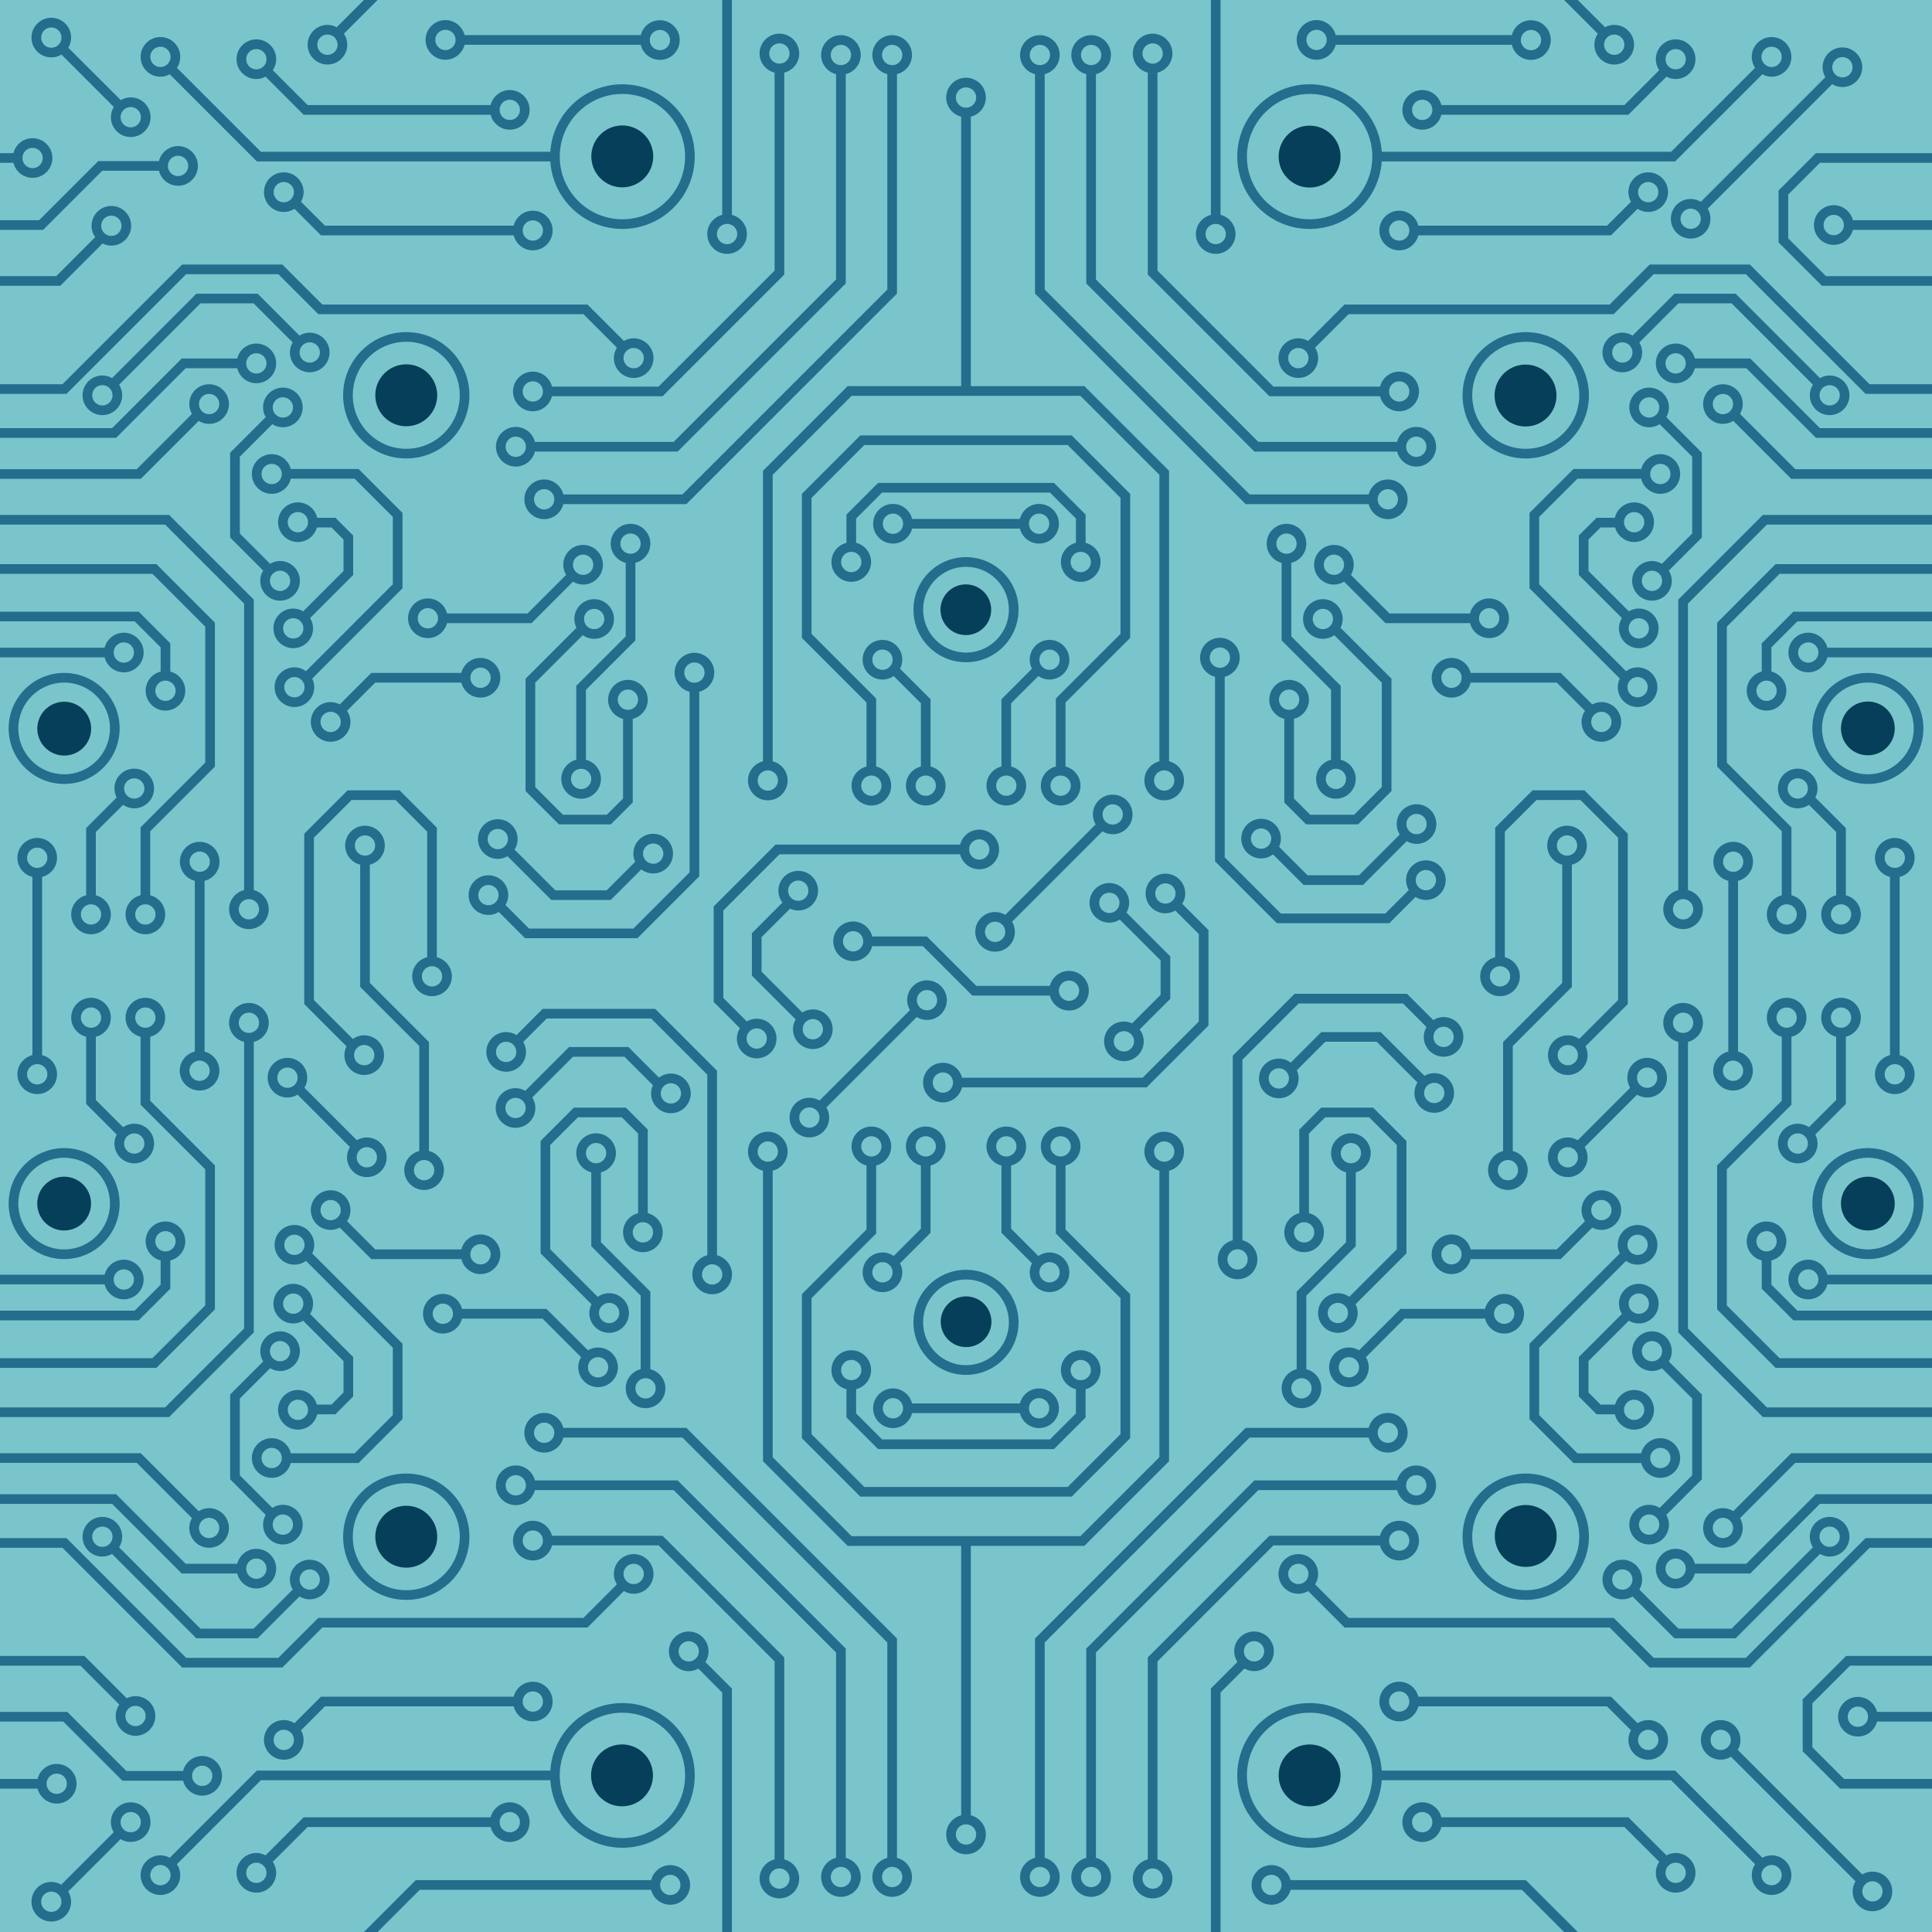 <?xml version="1.0" encoding="utf-8"?>
<!-- Generator: Adobe Illustrator 23.0.0, SVG Export Plug-In . SVG Version: 6.00 Build 0)  -->
<svg version="1.1" id="Layer_1" xmlns="http://www.w3.org/2000/svg" xmlns:xlink="http://www.w3.org/1999/xlink" x="0px" y="0px"
	 viewBox="0 0 400 400" style="enable-background:new 0 0 400 400;" xml:space="preserve">
<style type="text/css">
	.st0{fill:#7AC5CB;}
	.st1{fill:#246D8D;}
	.st2{fill:#063F5A;}
</style>
<g>
	<rect class="st0" width="400" height="400"/>
	<g>
		<path class="st1" d="M241.03,234.31c-2.26,0-4.1,1.84-4.1,4.11c0,1.91,1.33,3.51,3.11,3.96v59.32l-16.36,16.35h-47.36
			l-16.35-16.35v-59.32c1.77-0.44,3.1-2.05,3.1-3.96c0-2.27-1.84-4.11-4.1-4.11c-2.27,0-4.11,1.84-4.11,4.11
			c0,1.91,1.33,3.51,3.11,3.96v60.15l17.52,17.52H199v55.79c-1.78,0.46-3.1,2.06-3.1,3.97c0,2.27,1.84,4.1,4.11,4.1
			c2.26,0,4.1-1.83,4.1-4.1c0-1.92-1.33-3.52-3.11-3.97v-55.79h23.51l17.53-17.52v-60.15c1.78-0.45,3.1-2.05,3.1-3.96
			C245.14,236.15,243.3,234.31,241.03,234.31z M156.86,238.42c0-1.16,0.95-2.11,2.11-2.11c1.16,0,2.1,0.95,2.1,2.11
			c0,1.16-0.94,2.1-2.1,2.1C157.81,240.52,156.86,239.58,156.86,238.42z M202.11,379.81c0,1.16-0.95,2.1-2.1,2.1
			c-1.17,0-2.11-0.94-2.11-2.1c0-1.16,0.94-2.11,2.11-2.11C201.16,377.7,202.11,378.65,202.11,379.81z M241.03,240.52
			c-1.16,0-2.1-0.94-2.1-2.1c0-1.16,0.94-2.11,2.1-2.11c1.17,0,2.11,0.95,2.11,2.11C243.14,239.58,242.2,240.52,241.03,240.52z"/>
		<path class="st1" d="M191.67,233.24c-2.27,0-4.11,1.84-4.11,4.11c0,1.91,1.32,3.51,3.1,3.96v13.09l-5.63,5.64
			c-0.66-0.46-1.46-0.73-2.32-0.73c-2.27,0-4.11,1.85-4.11,4.11s1.84,4.1,4.11,4.1c2.26,0,4.1-1.84,4.1-4.1
			c0-0.68-0.18-1.31-0.47-1.87l6.32-6.32v-13.92c1.78-0.45,3.11-2.05,3.11-3.96C195.77,235.08,193.93,233.24,191.67,233.24z
			 M182.71,265.52c-1.16,0-2.11-0.94-2.11-2.1c0-1.16,0.95-2.11,2.11-2.11s2.1,0.95,2.1,2.11
			C184.81,264.58,183.87,265.52,182.71,265.52z M191.67,239.45c-1.17,0-2.11-0.95-2.11-2.1c0-1.17,0.94-2.11,2.11-2.11
			c1.15,0,2.1,0.94,2.1,2.11C193.77,238.5,192.82,239.45,191.67,239.45z"/>
		<path class="st1" d="M215.13,287.46c-1.92,0-3.52,1.33-3.97,3.11h-22.32c-0.45-1.78-2.05-3.11-3.96-3.11
			c-2.27,0-4.11,1.85-4.11,4.11s1.84,4.1,4.11,4.1c1.91,0,3.51-1.32,3.96-3.1h22.32c0.45,1.78,2.05,3.1,3.97,3.1
			c2.26,0,4.11-1.84,4.11-4.1S217.39,287.46,215.13,287.46z M184.88,293.67c-1.17,0-2.11-0.94-2.11-2.1c0-1.16,0.94-2.11,2.11-2.11
			c1.16,0,2.1,0.95,2.1,2.11C186.98,292.73,186.04,293.67,184.88,293.67z M215.13,293.67c-1.16,0-2.1-0.94-2.1-2.1
			c0-1.16,0.94-2.11,2.1-2.11c1.16,0,2.11,0.95,2.11,2.11C217.24,292.73,216.29,293.67,215.13,293.67z"/>
		<path class="st1" d="M200,262.9c-6,0-10.88,4.88-10.88,10.87c0,6,4.88,10.88,10.88,10.88s10.88-4.88,10.88-10.88
			C210.88,267.78,206,262.9,200,262.9z M200,282.65c-4.89,0-8.88-3.98-8.88-8.88c0-4.89,3.99-8.87,8.88-8.87
			c4.9,0,8.88,3.98,8.88,8.87C208.88,278.67,204.9,282.65,200,282.65z"/>
		
			<ellipse transform="matrix(0.973 -0.23 0.23 0.973 -57.55 53.274)" class="st2" cx="200" cy="273.77" rx="5.25" ry="5.25"/>
		<path class="st1" d="M217.29,259.31c-0.86,0-1.65,0.27-2.31,0.73l-5.64-5.64v-13.09c1.78-0.45,3.11-2.05,3.11-3.96
			c0-2.27-1.85-4.11-4.11-4.11s-4.1,1.84-4.1,4.11c0,1.91,1.32,3.51,3.1,3.96v13.92l6.32,6.32c-0.29,0.56-0.47,1.19-0.47,1.87
			c0,2.26,1.84,4.1,4.1,4.1c2.27,0,4.11-1.84,4.11-4.1S219.56,259.31,217.29,259.31z M206.24,237.35c0-1.17,0.94-2.11,2.1-2.11
			c1.16,0,2.11,0.94,2.11,2.11c0,1.15-0.95,2.1-2.11,2.1C207.18,239.45,206.24,238.5,206.24,237.35z M217.29,265.52
			c-1.15,0-2.1-0.94-2.1-2.1c0-1.16,0.95-2.11,2.1-2.11c1.17,0,2.11,0.95,2.11,2.11C219.4,264.58,218.46,265.52,217.29,265.52z"/>
		<path class="st1" d="M220.6,254.55v-13.24c1.78-0.46,3.1-2.05,3.1-3.96c0-2.27-1.84-4.11-4.11-4.11c-2.26,0-4.1,1.84-4.1,4.11
			c0,1.91,1.33,3.51,3.11,3.96v14.07l13.39,13.39v28.16l-10.94,10.93h-42.1l-10.93-10.93v-28.16l13.38-13.39v-14.07
			c1.78-0.45,3.11-2.05,3.11-3.96c0-2.27-1.84-4.11-4.1-4.11s-4.11,1.84-4.11,4.11c0,1.91,1.33,3.5,3.1,3.96v13.24l-13.38,13.39
			v29.82l12.1,12.1h43.76l12.11-12.1v-29.82L220.6,254.55z M217.49,237.35c0-1.17,0.94-2.11,2.1-2.11c1.17,0,2.11,0.94,2.11,2.11
			c0,1.15-0.94,2.1-2.11,2.1C218.43,239.45,217.49,238.5,217.49,237.35z M178.3,237.35c0-1.17,0.95-2.11,2.11-2.11
			c1.16,0,2.1,0.94,2.1,2.11c0,1.15-0.94,2.1-2.1,2.1C179.25,239.45,178.3,238.5,178.3,237.35z"/>
		<path class="st1" d="M223.75,279.55c-2.26,0-4.1,1.84-4.1,4.11c0,1.91,1.33,3.51,3.11,3.96v5.02l-5.38,5.38h-34.75l-5.38-5.38
			v-5.02c1.77-0.45,3.1-2.05,3.1-3.96c0-2.27-1.84-4.11-4.1-4.11c-2.27,0-4.11,1.84-4.11,4.11c0,1.91,1.33,3.51,3.11,3.96v5.85
			l6.55,6.55h36.41l6.55-6.55v-5.85c1.78-0.45,3.1-2.05,3.1-3.96C227.86,281.39,226.02,279.55,223.75,279.55z M174.14,283.66
			c0-1.17,0.95-2.11,2.11-2.11c1.16,0,2.1,0.94,2.1,2.11c0,1.16-0.94,2.1-2.1,2.1C175.09,285.76,174.14,284.82,174.14,283.66z
			 M223.75,285.76c-1.16,0-2.1-0.94-2.1-2.1c0-1.17,0.94-2.11,2.1-2.11c1.17,0,2.11,0.94,2.11,2.11
			C225.86,284.82,224.92,285.76,223.75,285.76z"/>
		<path class="st1" d="M131.19,321.76c-2.26,0-4.1,1.84-4.1,4.11c0,0.79,0.24,1.53,0.63,2.16l-6.92,6.93H65.91l-8.28,8.28H38.54
			l-24.78-24.79H0v2h12.93l24.78,24.79h20.75l8.28-8.28h54.89l7.54-7.55c0.6,0.35,1.28,0.56,2.02,0.56c2.27,0,4.11-1.84,4.11-4.1
			C135.3,323.6,133.46,321.76,131.19,321.76z M131.19,327.97c-1.16,0-2.1-0.94-2.1-2.1c0-1.17,0.94-2.11,2.1-2.11
			c1.16,0,2.11,0.94,2.11,2.11C133.3,327.03,132.35,327.97,131.19,327.97z"/>
		<path class="st1" d="M53.07,320.67c-1.91,0-3.51,1.32-3.96,3.1H38.45l-14.41-14.41H0v2h23.21l14.41,14.41h11.49
			c0.44,1.78,2.04,3.11,3.96,3.11c2.27,0,4.11-1.84,4.11-4.1C57.18,322.51,55.34,320.67,53.07,320.67z M53.07,326.88
			c-1.16,0-2.1-0.94-2.1-2.1c0-1.17,0.94-2.11,2.1-2.11c1.16,0,2.11,0.94,2.11,2.11C55.18,325.94,54.23,326.88,53.07,326.88z"/>
		<path class="st1" d="M43.29,312.24c-0.79,0-1.52,0.24-2.15,0.63l-12-12H0v2h28.31l11.44,11.44c-0.35,0.6-0.56,1.3-0.56,2.04
			c0,2.26,1.84,4.1,4.1,4.1s4.11-1.84,4.11-4.1S45.55,312.24,43.29,312.24z M43.29,318.45c-1.16,0-2.1-0.94-2.1-2.1
			c0-1.16,0.94-2.11,2.1-2.11c1.16,0,2.11,0.95,2.11,2.11C45.4,317.51,44.45,318.45,43.29,318.45z"/>
		<path class="st1" d="M110.31,348.18c-1.91,0-3.51,1.32-3.96,3.1h-39.9l-5.49,5.49c-0.64-0.41-1.39-0.65-2.21-0.65
			c-2.26,0-4.1,1.84-4.1,4.11c0,2.26,1.84,4.1,4.1,4.1c2.27,0,4.11-1.84,4.11-4.1c0-0.73-0.2-1.4-0.54-1.99l4.96-4.96h39.07
			c0.45,1.78,2.05,3.11,3.96,3.11c2.27,0,4.11-1.84,4.11-4.1C114.42,350.02,112.58,348.18,110.31,348.18z M58.75,362.33
			c-1.16,0-2.1-0.94-2.1-2.1c0-1.17,0.94-2.11,2.1-2.11c1.16,0,2.11,0.94,2.11,2.11C60.86,361.39,59.91,362.33,58.75,362.33z
			 M110.31,354.39c-1.16,0-2.1-0.95-2.1-2.1c0-1.17,0.94-2.11,2.1-2.11c1.17,0,2.11,0.94,2.11,2.11
			C112.42,353.44,111.48,354.39,110.31,354.39z"/>
		<path class="st1" d="M105.54,373.15c-1.91,0-3.51,1.33-3.96,3.11H62.86l-7.88,7.87c-0.57-0.3-1.22-0.49-1.91-0.49
			c-2.26,0-4.1,1.84-4.1,4.11c0,2.26,1.84,4.1,4.1,4.1c2.27,0,4.11-1.84,4.11-4.1c0-0.85-0.26-1.63-0.7-2.29l7.21-7.2h37.89
			c0.45,1.78,2.05,3.1,3.96,3.1c2.27,0,4.11-1.84,4.11-4.1S107.81,373.15,105.54,373.15z M53.07,389.85c-1.16,0-2.1-0.94-2.1-2.1
			c0-1.16,0.94-2.11,2.1-2.11c1.16,0,2.11,0.95,2.11,2.11C55.18,388.91,54.23,389.85,53.07,389.85z M105.54,379.36
			c-1.16,0-2.1-0.94-2.1-2.1c0-1.16,0.94-2.11,2.1-2.11c1.17,0,2.11,0.95,2.11,2.11C107.65,378.42,106.71,379.36,105.54,379.36z"/>
		<path class="st1" d="M128.86,352.6c-7.92,0-14.41,6.19-14.92,13.98H53.18l-18.04,18.05c-0.58-0.31-1.23-0.51-1.93-0.51
			c-2.26,0-4.1,1.85-4.1,4.11s1.84,4.1,4.1,4.1c2.27,0,4.11-1.84,4.11-4.1c0-0.84-0.25-1.62-0.69-2.27l17.38-17.38h59.93
			c0.51,7.79,7,13.98,14.92,13.98c8.26,0,14.98-6.72,14.98-14.98S137.12,352.6,128.86,352.6z M33.21,390.33
			c-1.16,0-2.1-0.94-2.1-2.1c0-1.16,0.94-2.11,2.1-2.11s2.11,0.95,2.11,2.11C35.32,389.39,34.37,390.33,33.21,390.33z
			 M128.86,380.56c-7.15,0-12.97-5.82-12.97-12.98c0-7.16,5.82-12.98,12.97-12.98c7.16,0,12.98,5.82,12.98,12.98
			C141.84,374.74,136.02,380.56,128.86,380.56z"/>
		<path class="st1" d="M162.37,384.97v-41.82l-25.19-25.19h-22.9c-0.45-1.78-2.05-3.1-3.97-3.1c-2.26,0-4.1,1.84-4.1,4.11
			c0,2.26,1.84,4.1,4.1,4.1c1.92,0,3.53-1.33,3.98-3.11h22.06l24.02,24.02v40.99c-1.78,0.44-3.11,2.05-3.11,3.97
			c0,2.26,1.84,4.1,4.1,4.1c2.27,0,4.11-1.84,4.11-4.1C165.47,387.02,164.15,385.42,162.37,384.97z M110.31,321.07
			c-1.16,0-2.1-0.95-2.1-2.1c0-1.17,0.94-2.11,2.1-2.11c1.17,0,2.11,0.94,2.11,2.11C112.42,320.12,111.48,321.07,110.31,321.07z
			 M161.36,391.04c-1.15,0-2.1-0.94-2.1-2.1c0-1.16,0.95-2.11,2.1-2.11c1.17,0,2.11,0.95,2.11,2.11
			C163.47,390.1,162.53,391.04,161.36,391.04z"/>
		<path class="st1" d="M175.1,384.65v-43.33l-34.8-34.81h-29.55c-0.45-1.78-2.05-3.1-3.97-3.1c-2.26,0-4.1,1.84-4.1,4.11
			c0,2.26,1.84,4.1,4.1,4.1c1.92,0,3.52-1.33,3.97-3.11h28.72l33.63,33.63v42.51c-1.78,0.45-3.1,2.05-3.1,3.97
			c0,2.27,1.84,4.1,4.1,4.1s4.11-1.83,4.11-4.1C178.21,386.71,176.88,385.11,175.1,384.65z M106.78,309.62c-1.16,0-2.1-0.94-2.1-2.1
			c0-1.17,0.94-2.11,2.1-2.11c1.16,0,2.11,0.94,2.11,2.11C108.89,308.68,107.94,309.62,106.78,309.62z M174.1,390.72
			c-1.16,0-2.1-0.94-2.1-2.1c0-1.16,0.94-2.11,2.1-2.11c1.16,0,2.11,0.95,2.11,2.11C176.21,389.78,175.26,390.72,174.1,390.72z"/>
		<path class="st1" d="M185.71,384.65v-45.42l-43.6-43.6h-25.48c-0.45-1.78-2.05-3.1-3.97-3.1c-2.26,0-4.1,1.84-4.1,4.11
			c0,2.26,1.84,4.1,4.1,4.1c1.92,0,3.53-1.33,3.98-3.11h24.65l42.42,42.43v44.59c-1.78,0.45-3.1,2.05-3.1,3.97
			c0,2.27,1.84,4.1,4.1,4.1s4.11-1.83,4.11-4.1C188.82,386.71,187.49,385.1,185.71,384.65z M112.66,298.74c-1.15,0-2.1-0.95-2.1-2.1
			c0-1.17,0.95-2.11,2.1-2.11c1.17,0,2.11,0.94,2.11,2.11C114.77,297.79,113.83,298.74,112.66,298.74z M184.71,390.72
			c-1.16,0-2.1-0.94-2.1-2.1c0-1.16,0.94-2.11,2.1-2.11s2.11,0.95,2.11,2.11C186.82,389.78,185.87,390.72,184.71,390.72z"/>
		<path class="st1" d="M99.48,255.58c-1.91,0-3.51,1.32-3.96,3.1H77.69l-5.84-5.84c0.45-0.65,0.71-1.45,0.71-2.3
			c0-2.26-1.84-4.11-4.11-4.11c-2.26,0-4.1,1.85-4.1,4.11c0,2.27,1.84,4.1,4.1,4.1c0.69,0,1.32-0.18,1.89-0.48l6.53,6.52h18.65
			c0.44,1.78,2.04,3.11,3.96,3.11c2.27,0,4.11-1.84,4.11-4.1C103.59,257.42,101.75,255.58,99.48,255.58z M68.45,252.64
			c-1.16,0-2.1-0.94-2.1-2.1c0-1.16,0.94-2.11,2.1-2.11c1.16,0,2.11,0.95,2.11,2.11C70.56,251.7,69.61,252.64,68.45,252.64z
			 M99.48,261.79c-1.16,0-2.1-0.94-2.1-2.1c0-1.17,0.94-2.11,2.1-2.11c1.16,0,2.11,0.94,2.11,2.11
			C101.59,260.85,100.64,261.79,99.48,261.79z"/>
		<path class="st1" d="M64.2,272.04c0.39-0.62,0.62-1.35,0.62-2.13c0-2.26-1.85-4.11-4.11-4.11s-4.1,1.85-4.1,4.11s1.84,4.1,4.1,4.1
			c0.75,0,1.45-0.22,2.06-0.57l8.35,8.35v6.51l-2.5,2.51h-3.01c-0.48-1.74-2.05-3.03-3.94-3.03c-2.26,0-4.1,1.85-4.1,4.11
			c0,2.27,1.84,4.1,4.1,4.1c1.95,0,3.58-1.36,4-3.18h3.77l3.68-3.68v-8.17L64.2,272.04z M60.71,272.01c-1.16,0-2.1-0.94-2.1-2.1
			c0-1.16,0.94-2.11,2.1-2.11s2.11,0.95,2.11,2.11C62.82,271.07,61.87,272.01,60.71,272.01z M61.67,293.99c-1.16,0-2.1-0.94-2.1-2.1
			c0-1.16,0.94-2.11,2.1-2.11c1.16,0,2.11,0.95,2.11,2.11C63.78,293.05,62.83,293.99,61.67,293.99z"/>
		<path class="st1" d="M27.79,232.65c-0.86,0-1.65,0.27-2.31,0.72l-5.64-5.63v-13.09c1.78-0.45,3.11-2.05,3.11-3.96
			c0-2.27-1.85-4.11-4.11-4.11s-4.1,1.84-4.1,4.11c0,1.91,1.32,3.51,3.1,3.96v13.92l6.32,6.32c-0.29,0.56-0.47,1.19-0.47,1.87
			c0,2.26,1.84,4.1,4.1,4.1c2.27,0,4.11-1.84,4.11-4.1C31.9,234.49,30.06,232.65,27.79,232.65z M16.74,210.69
			c0-1.17,0.94-2.11,2.1-2.11c1.16,0,2.11,0.94,2.11,2.11c0,1.15-0.95,2.1-2.11,2.1C17.68,212.79,16.74,211.84,16.74,210.69z
			 M27.79,238.86c-1.15,0-2.1-0.94-2.1-2.1c0-1.16,0.95-2.11,2.1-2.11c1.17,0,2.11,0.95,2.11,2.11
			C29.9,237.92,28.96,238.86,27.79,238.86z"/>
		<path class="st1" d="M58.56,311.55c-0.8,0-1.54,0.24-2.17,0.64l-6.74-6.75v-15.89l6.27-6.27c0.61,0.35,1.3,0.57,2.06,0.57
			c2.26,0,4.11-1.84,4.11-4.1c0-2.26-1.85-4.11-4.11-4.11s-4.1,1.85-4.1,4.11c0,0.78,0.23,1.51,0.61,2.13l-6.84,6.84v17.55
			l7.36,7.37c-0.34,0.6-0.55,1.28-0.55,2.02c0,2.26,1.84,4.1,4.1,4.1c2.27,0,4.11-1.84,4.11-4.1
			C62.67,313.39,60.83,311.55,58.56,311.55z M57.98,277.64c1.16,0,2.11,0.95,2.11,2.11c0,1.16-0.95,2.1-2.11,2.1
			c-1.16,0-2.1-0.94-2.1-2.1C55.88,278.59,56.82,277.64,57.98,277.64z M58.56,317.76c-1.16,0-2.1-0.94-2.1-2.1
			c0-1.17,0.94-2.11,2.1-2.11c1.17,0,2.11,0.94,2.11,2.11C60.67,316.82,59.73,317.76,58.56,317.76z"/>
		<path class="st1" d="M64.12,322.92c-2.26,0-4.1,1.85-4.1,4.11c0,0.76,0.22,1.46,0.58,2.07l-8.09,8.09H41.49l-16.83-16.83
			c0.4-0.64,0.64-1.39,0.64-2.19c0-2.27-1.84-4.11-4.11-4.11c-2.26,0-4.1,1.84-4.1,4.11c0,2.26,1.84,4.1,4.1,4.1
			c0.73,0,1.41-0.21,2.01-0.54l17.46,17.46h12.68l8.66-8.66c0.62,0.37,1.34,0.6,2.12,0.6c2.26,0,4.11-1.84,4.11-4.1
			S66.38,322.92,64.12,322.92z M21.19,320.27c-1.16,0-2.1-0.94-2.1-2.1c0-1.17,0.94-2.11,2.1-2.11c1.17,0,2.11,0.94,2.11,2.11
			C23.3,319.33,22.36,320.27,21.19,320.27z M64.12,329.13c-1.16,0-2.1-0.94-2.1-2.1c0-1.16,0.94-2.11,2.1-2.11
			c1.16,0,2.11,0.95,2.11,2.11C66.23,328.19,65.28,329.13,64.12,329.13z"/>
		
			<ellipse transform="matrix(0.987 -0.16 0.16 0.987 -57.216 25.388)" class="st2" cx="128.86" cy="367.58" rx="6.41" ry="6.41"/>
		<path class="st1" d="M84.11,305.08c-7.21,0-13.07,5.87-13.07,13.08c0,7.21,5.86,13.08,13.07,13.08c7.22,0,13.08-5.87,13.08-13.08
			C97.19,310.95,91.33,305.08,84.11,305.08z M84.11,329.24c-6.1,0-11.07-4.97-11.07-11.08s4.97-11.08,11.07-11.08
			c6.11,0,11.08,4.97,11.08,11.08S90.22,329.24,84.11,329.24z"/>
		<circle class="st2" cx="84.11" cy="318.16" r="6.41"/>
		<path class="st1" d="M13.28,237.7c-6.34,0-11.49,5.15-11.49,11.49c0,6.34,5.15,11.49,11.49,11.49c6.34,0,11.49-5.15,11.49-11.49
			C24.77,242.85,19.62,237.7,13.28,237.7z M13.28,258.68c-5.23,0-9.49-4.25-9.49-9.49c0-5.23,4.26-9.49,9.49-9.49
			s9.49,4.26,9.49,9.49C22.77,254.43,18.51,258.68,13.28,258.68z"/>
		<circle class="st2" cx="13.28" cy="249.19" r="5.57"/>
		<path class="st1" d="M64.64,259.51c0.26-0.54,0.42-1.14,0.42-1.78c0-2.27-1.84-4.11-4.11-4.11c-2.26,0-4.1,1.84-4.1,4.11
			c0,2.26,1.84,4.1,4.1,4.1c0.9,0,1.72-0.29,2.4-0.78l17.98,17.98v13.95l-7.92,7.92H60.22c-0.43-1.79-2.05-3.14-3.98-3.14
			c-2.26,0-4.1,1.85-4.1,4.11c0,2.26,1.84,4.1,4.1,4.1c1.91,0,3.5-1.31,3.96-3.07h14.04l9.09-9.09V278.2L64.64,259.51z
			 M60.95,259.83c-1.16,0-2.1-0.94-2.1-2.1c0-1.16,0.94-2.11,2.1-2.11c1.17,0,2.11,0.95,2.11,2.11
			C63.06,258.89,62.12,259.83,60.95,259.83z M56.24,303.97c-1.16,0-2.1-0.94-2.1-2.1c0-1.16,0.94-2.11,2.1-2.11
			c1.17,0,2.11,0.95,2.11,2.11C58.35,303.03,57.41,303.97,56.24,303.97z"/>
		<path class="st1" d="M51.53,207.65c-2.26,0-4.1,1.84-4.1,4.11c0,1.91,1.33,3.51,3.11,3.96v59.32l-16.36,16.35H0v2h35.01
			l17.53-17.52v-60.15c1.78-0.45,3.1-2.05,3.1-3.96C55.64,209.49,53.8,207.65,51.53,207.65z M51.53,213.86c-1.16,0-2.1-0.94-2.1-2.1
			c0-1.17,0.94-2.11,2.1-2.11c1.17,0,2.11,0.94,2.11,2.11C53.64,212.92,52.7,213.86,51.53,213.86z"/>
		<path class="st1" d="M31.1,227.89v-13.24c1.78-0.46,3.1-2.05,3.1-3.96c0-2.27-1.84-4.11-4.11-4.11c-2.26,0-4.1,1.84-4.1,4.11
			c0,1.91,1.33,3.51,3.11,3.96v14.07l13.39,13.38v28.17L31.55,281.2H0v2h32.38l12.11-12.1v-29.82L31.1,227.89z M27.99,210.69
			c0-1.17,0.94-2.11,2.1-2.11c1.17,0,2.11,0.94,2.11,2.11c0,1.15-0.94,2.1-2.11,2.1C28.93,212.79,27.99,211.84,27.99,210.69z"/>
		<path class="st1" d="M34.25,252.89c-2.26,0-4.1,1.84-4.1,4.11c0,1.91,1.33,3.51,3.11,3.96v5.02l-5.38,5.38H0v2h28.71l6.55-6.55
			v-5.85c1.78-0.45,3.1-2.05,3.1-3.96C38.36,254.73,36.52,252.89,34.25,252.89z M34.25,259.1c-1.16,0-2.1-0.94-2.1-2.1
			c0-1.17,0.94-2.11,2.1-2.11c1.17,0,2.11,0.94,2.11,2.11C36.36,258.16,35.42,259.1,34.25,259.1z"/>
		<path class="st1" d="M25.63,260.8c-1.92,0-3.52,1.33-3.97,3.11H0v2h21.66c0.45,1.77,2.05,3.1,3.97,3.1c2.26,0,4.11-1.84,4.11-4.1
			C29.74,262.64,27.89,260.8,25.63,260.8z M25.63,267.01c-1.16,0-2.1-0.94-2.1-2.1c0-1.16,0.94-2.11,2.1-2.11
			c1.16,0,2.11,0.95,2.11,2.11C27.74,266.07,26.79,267.01,25.63,267.01z"/>
		<path class="st1" d="M386.25,318.45l-24.79,24.79h-19.09l-8.28-8.28h-54.88l-6.93-6.93c0.39-0.63,0.63-1.37,0.63-2.16
			c0-2.27-1.84-4.11-4.1-4.11c-2.26,0-4.11,1.84-4.11,4.11c0,2.26,1.85,4.1,4.11,4.1c0.74,0,1.42-0.21,2.02-0.56l7.55,7.55h54.88
			l8.28,8.28h20.75l24.79-24.79H400v-2H386.25z M268.81,327.97c-1.16,0-2.11-0.94-2.11-2.1c0-1.17,0.95-2.11,2.11-2.11
			c1.16,0,2.1,0.94,2.1,2.11C270.91,327.03,269.97,327.97,268.81,327.97z"/>
		<path class="st1" d="M378.81,314.06c-2.27,0-4.11,1.84-4.11,4.11c0,0.8,0.24,1.55,0.65,2.19l-16.84,16.83h-11.02l-8.08-8.09
			c0.36-0.61,0.58-1.31,0.58-2.07c0-2.26-1.84-4.11-4.1-4.11c-2.27,0-4.11,1.85-4.11,4.11s1.84,4.1,4.11,4.1
			c0.77,0,1.49-0.23,2.11-0.6l8.67,8.66h12.67l17.47-17.46c0.59,0.33,1.27,0.54,2,0.54c2.26,0,4.1-1.84,4.1-4.1
			C382.91,315.9,381.07,314.06,378.81,314.06z M335.89,329.13c-1.17,0-2.11-0.94-2.11-2.1c0-1.16,0.94-2.11,2.11-2.11
			c1.16,0,2.1,0.95,2.1,2.11C337.99,328.19,337.05,329.13,335.89,329.13z M378.81,320.27c-1.16,0-2.11-0.94-2.11-2.1
			c0-1.17,0.95-2.11,2.11-2.11c1.16,0,2.1,0.94,2.1,2.11C380.91,319.33,379.97,320.27,378.81,320.27z"/>
		<path class="st1" d="M375.96,309.36l-14.41,14.41H350.9c-0.45-1.78-2.05-3.1-3.97-3.1c-2.26,0-4.11,1.84-4.11,4.11
			c0,2.26,1.85,4.1,4.11,4.1c1.92,0,3.52-1.33,3.97-3.11h11.48l14.41-14.41H400v-2H375.96z M346.93,326.88
			c-1.16,0-2.11-0.94-2.11-2.1c0-1.17,0.95-2.11,2.11-2.11c1.16,0,2.1,0.94,2.1,2.11C349.03,325.94,348.09,326.88,346.93,326.88z"/>
		<path class="st1" d="M370.86,300.87l-12,12c-0.62-0.39-1.36-0.63-2.14-0.63c-2.27,0-4.11,1.85-4.11,4.11s1.84,4.1,4.11,4.1
			c2.26,0,4.1-1.84,4.1-4.1c0-0.74-0.22-1.44-0.57-2.04l11.44-11.44H400v-2H370.86z M356.72,318.45c-1.17,0-2.11-0.94-2.11-2.1
			c0-1.16,0.94-2.11,2.11-2.11c1.15,0,2.1,0.95,2.1,2.11C358.82,317.51,357.87,318.45,356.72,318.45z"/>
		<path class="st1" d="M289.69,314.86c-1.92,0-3.52,1.32-3.97,3.1h-22.9l-25.18,25.19v41.82c-1.78,0.45-3.11,2.05-3.11,3.97
			c0,2.26,1.84,4.1,4.11,4.1c2.26,0,4.1-1.84,4.1-4.1c0-1.92-1.33-3.53-3.1-3.97v-40.99l24.01-24.02h22.07
			c0.45,1.78,2.05,3.11,3.97,3.11c2.26,0,4.1-1.84,4.1-4.1C293.79,316.7,291.95,314.86,289.69,314.86z M240.74,388.94
			c0,1.16-0.94,2.1-2.1,2.1c-1.16,0-2.11-0.94-2.11-2.1c0-1.16,0.95-2.11,2.11-2.11C239.8,386.83,240.74,387.78,240.74,388.94z
			 M289.69,321.07c-1.16,0-2.11-0.95-2.11-2.1c0-1.17,0.95-2.11,2.11-2.11c1.16,0,2.1,0.94,2.1,2.11
			C291.79,320.12,290.85,321.07,289.69,321.07z"/>
		<path class="st1" d="M293.23,303.41c-1.92,0-3.52,1.32-3.98,3.1H259.7l-34.8,34.81v43.33c-1.78,0.46-3.1,2.06-3.1,3.97
			c0,2.27,1.84,4.1,4.11,4.1c2.26,0,4.1-1.83,4.1-4.1c0-1.92-1.33-3.52-3.11-3.97v-42.51l33.63-33.63h28.72
			c0.45,1.78,2.05,3.11,3.98,3.11c2.26,0,4.1-1.84,4.1-4.1C297.33,305.25,295.49,303.41,293.23,303.41z M228.01,388.62
			c0,1.16-0.94,2.1-2.1,2.1c-1.17,0-2.11-0.94-2.11-2.1c0-1.16,0.94-2.11,2.11-2.11C227.07,386.51,228.01,387.46,228.01,388.62z
			 M293.23,309.62c-1.17,0-2.11-0.94-2.11-2.1c0-1.17,0.94-2.11,2.11-2.11c1.15,0,2.1,0.94,2.1,2.11
			C295.33,308.68,294.38,309.62,293.23,309.62z"/>
		<path class="st1" d="M287.34,292.53c-1.92,0-3.52,1.32-3.97,3.1h-25.48l-43.6,43.6v45.42c-1.78,0.46-3.1,2.06-3.1,3.97
			c0,2.27,1.84,4.1,4.11,4.1c2.26,0,4.1-1.83,4.1-4.1c0-1.92-1.33-3.52-3.11-3.97v-44.59l42.43-42.43h24.65
			c0.45,1.78,2.05,3.11,3.97,3.11c2.26,0,4.1-1.84,4.1-4.1C291.44,294.37,289.6,292.53,287.34,292.53z M217.4,388.62
			c0,1.16-0.94,2.1-2.1,2.1c-1.17,0-2.11-0.94-2.11-2.1c0-1.16,0.94-2.11,2.11-2.11C216.46,386.51,217.4,387.46,217.4,388.62z
			 M287.34,298.74c-1.16,0-2.11-0.95-2.11-2.1c0-1.17,0.95-2.11,2.11-2.11c1.16,0,2.1,0.94,2.1,2.11
			C289.44,297.79,288.5,298.74,287.34,298.74z"/>
		<path class="st1" d="M346.93,383.64c-0.69,0-1.33,0.19-1.91,0.49l-7.87-7.87h-38.73c-0.45-1.78-2.05-3.11-3.96-3.11
			c-2.27,0-4.11,1.85-4.11,4.11s1.84,4.1,4.11,4.1c1.92,0,3.52-1.32,3.96-3.1h37.9l7.2,7.2c-0.44,0.66-0.7,1.44-0.7,2.29
			c0,2.26,1.85,4.1,4.11,4.1c2.26,0,4.1-1.84,4.1-4.1C351.03,385.48,349.19,383.64,346.93,383.64z M294.46,379.36
			c-1.16,0-2.11-0.94-2.11-2.1c0-1.16,0.95-2.11,2.11-2.11s2.1,0.95,2.1,2.11C296.56,378.42,295.62,379.36,294.46,379.36z
			 M346.93,389.85c-1.16,0-2.11-0.94-2.11-2.1c0-1.16,0.95-2.11,2.11-2.11c1.16,0,2.1,0.95,2.1,2.11
			C349.03,388.91,348.09,389.85,346.93,389.85z"/>
		<path class="st1" d="M366.79,384.12c-0.7,0-1.35,0.2-1.92,0.5l-18.05-18.04h-60.75c-0.52-7.79-7.01-13.98-14.93-13.98
			c-8.26,0-14.98,6.72-14.98,14.98s6.72,14.98,14.98,14.98c7.92,0,14.41-6.19,14.93-13.98h59.92l17.38,17.38
			c-0.43,0.65-0.69,1.43-0.69,2.27c0,2.26,1.85,4.1,4.11,4.1s4.1-1.84,4.1-4.1S369.05,384.12,366.79,384.12z M271.14,380.56
			c-7.16,0-12.98-5.82-12.98-12.98c0-7.16,5.82-12.98,12.98-12.98c7.16,0,12.98,5.82,12.98,12.98
			C284.12,374.74,278.3,380.56,271.14,380.56z M366.79,390.33c-1.16,0-2.11-0.94-2.11-2.1c0-1.16,0.95-2.11,2.11-2.11
			c1.16,0,2.1,0.95,2.1,2.11C368.89,389.39,367.95,390.33,366.79,390.33z"/>
		<path class="st1" d="M341.25,356.12c-0.81,0-1.57,0.24-2.21,0.65l-5.49-5.49h-39.9c-0.45-1.78-2.05-3.1-3.96-3.1
			c-2.27,0-4.11,1.84-4.11,4.11c0,2.26,1.84,4.1,4.11,4.1c1.92,0,3.52-1.33,3.96-3.11h39.07l4.96,4.96
			c-0.33,0.59-0.54,1.26-0.54,1.99c0,2.26,1.85,4.1,4.11,4.1c2.26,0,4.1-1.84,4.1-4.1C345.35,357.96,343.51,356.12,341.25,356.12z
			 M289.69,354.39c-1.16,0-2.11-0.95-2.11-2.1c0-1.17,0.95-2.11,2.11-2.11c1.16,0,2.1,0.94,2.1,2.11
			C291.79,353.44,290.85,354.39,289.69,354.39z M341.25,362.33c-1.16,0-2.11-0.94-2.11-2.1c0-1.17,0.95-2.11,2.11-2.11
			c1.16,0,2.1,0.94,2.1,2.11C343.35,361.39,342.41,362.33,341.25,362.33z"/>
		<path class="st1" d="M331.55,246.43c-2.26,0-4.11,1.85-4.11,4.11c0,0.85,0.27,1.65,0.71,2.3l-5.84,5.84h-17.82
			c-0.45-1.78-2.05-3.1-3.97-3.1c-2.26,0-4.11,1.84-4.11,4.11c0,2.26,1.85,4.1,4.11,4.1c1.92,0,3.52-1.33,3.97-3.11h18.65l6.52-6.52
			c0.57,0.3,1.21,0.48,1.89,0.48c2.26,0,4.1-1.83,4.1-4.1C335.65,248.28,333.81,246.43,331.55,246.43z M300.52,261.79
			c-1.16,0-2.11-0.94-2.11-2.1c0-1.17,0.95-2.11,2.11-2.11s2.1,0.94,2.1,2.11C302.62,260.85,301.68,261.79,300.52,261.79z
			 M331.55,252.64c-1.16,0-2.11-0.94-2.11-2.1c0-1.16,0.95-2.11,2.11-2.11c1.16,0,2.1,0.95,2.1,2.11
			C333.65,251.7,332.71,252.64,331.55,252.64z"/>
		<path class="st1" d="M352.35,288.72l-6.84-6.84c0.38-0.62,0.62-1.35,0.62-2.13c0-2.26-1.84-4.11-4.1-4.11
			c-2.27,0-4.11,1.85-4.11,4.11c0,2.26,1.84,4.1,4.11,4.1c0.75,0,1.45-0.22,2.05-0.57l6.27,6.27v15.89l-6.74,6.75
			c-0.63-0.4-1.37-0.64-2.17-0.64c-2.27,0-4.11,1.84-4.11,4.11c0,2.26,1.84,4.1,4.11,4.1c2.26,0,4.1-1.84,4.1-4.1
			c0-0.74-0.21-1.42-0.55-2.02l7.36-7.37V288.72z M342.03,281.85c-1.17,0-2.11-0.94-2.11-2.1c0-1.16,0.94-2.11,2.11-2.11
			c1.15,0,2.1,0.95,2.1,2.11C344.13,280.91,343.18,281.85,342.03,281.85z M341.44,317.76c-1.16,0-2.11-0.94-2.11-2.1
			c0-1.17,0.95-2.11,2.11-2.11c1.16,0,2.1,0.94,2.1,2.11C343.54,316.82,342.6,317.76,341.44,317.76z"/>
		<circle class="st2" cx="271.14" cy="367.58" r="6.41"/>
		<path class="st1" d="M315.89,305.08c-7.21,0-13.08,5.87-13.08,13.08c0,7.21,5.87,13.08,13.08,13.08s13.08-5.87,13.08-13.08
			C328.97,310.95,323.1,305.08,315.89,305.08z M315.89,329.24c-6.11,0-11.08-4.97-11.08-11.08s4.97-11.08,11.08-11.08
			s11.08,4.97,11.08,11.08S322,329.24,315.89,329.24z"/>
		
			<ellipse transform="matrix(0.973 -0.23 0.23 0.973 -64.649 81.088)" class="st2" cx="315.89" cy="318.16" rx="6.41" ry="6.41"/>
		<path class="st1" d="M386.72,237.7c-6.33,0-11.49,5.15-11.49,11.49c0,6.34,5.16,11.49,11.49,11.49c6.34,0,11.5-5.15,11.5-11.49
			C398.22,242.85,393.06,237.7,386.72,237.7z M386.72,258.68c-5.23,0-9.49-4.25-9.49-9.49c0-5.23,4.26-9.49,9.49-9.49
			c5.24,0,9.5,4.26,9.5,9.49C396.22,254.43,391.96,258.68,386.72,258.68z"/>
		<circle class="st2" cx="386.72" cy="249.19" r="5.57"/>
		<path class="st1" d="M343.76,297.76c-1.93,0-3.54,1.35-3.98,3.14H326.6l-7.93-7.92v-13.95l17.99-17.98
			c0.67,0.49,1.5,0.78,2.39,0.78c2.26,0,4.1-1.84,4.1-4.1c0-2.27-1.84-4.11-4.1-4.11c-2.27,0-4.11,1.84-4.11,4.11
			c0,0.64,0.16,1.24,0.43,1.78l-18.7,18.69v15.61l9.1,9.09h14.03c0.46,1.76,2.05,3.07,3.96,3.07c2.26,0,4.1-1.84,4.1-4.1
			C347.86,299.61,346.02,297.76,343.76,297.76z M339.05,255.62c1.16,0,2.1,0.95,2.1,2.11c0,1.16-0.94,2.1-2.1,2.1
			c-1.16,0-2.11-0.94-2.11-2.1C336.94,256.57,337.89,255.62,339.05,255.62z M343.76,303.97c-1.16,0-2.11-0.94-2.11-2.1
			c0-1.16,0.95-2.11,2.11-2.11c1.16,0,2.1,0.95,2.1,2.11C345.86,303.03,344.92,303.97,343.76,303.97z"/>
		<path class="st1" d="M338.34,287.78c-1.89,0-3.47,1.29-3.95,3.03h-3l-2.51-2.51v-6.51l8.35-8.35c0.61,0.35,1.31,0.57,2.07,0.57
			c2.26,0,4.1-1.84,4.1-4.1s-1.84-4.11-4.1-4.11c-2.27,0-4.11,1.85-4.11,4.11c0,0.78,0.23,1.51,0.61,2.13l-8.92,8.92v8.17l3.68,3.68
			h3.78c0.42,1.82,2.05,3.18,4,3.18c2.26,0,4.1-1.83,4.1-4.1C342.44,289.63,340.6,287.78,338.34,287.78z M339.3,267.8
			c1.15,0,2.1,0.95,2.1,2.11c0,1.16-0.95,2.1-2.1,2.1c-1.17,0-2.11-0.94-2.11-2.1C337.19,268.75,338.13,267.8,339.3,267.8z
			 M338.34,293.99c-1.17,0-2.11-0.94-2.11-2.1c0-1.16,0.94-2.11,2.11-2.11c1.15,0,2.1,0.95,2.1,2.11
			C340.44,293.05,339.49,293.99,338.34,293.99z"/>
		<path class="st1" d="M365.82,291.39l-16.35-16.35v-59.32c1.77-0.45,3.1-2.05,3.1-3.96c0-2.27-1.84-4.11-4.1-4.11
			c-2.27,0-4.11,1.84-4.11,4.11c0,1.91,1.33,3.51,3.11,3.96v60.15l17.52,17.52H400v-2H365.82z M346.36,211.76
			c0-1.17,0.95-2.11,2.11-2.11c1.16,0,2.1,0.94,2.1,2.11c0,1.16-0.94,2.1-2.1,2.1C347.31,213.86,346.36,212.92,346.36,211.76z"/>
		<path class="st1" d="M368.45,281.2l-10.93-10.93V242.1l13.38-13.38v-14.07c1.78-0.45,3.11-2.05,3.11-3.96
			c0-2.27-1.84-4.11-4.1-4.11s-4.11,1.84-4.11,4.11c0,1.91,1.33,3.5,3.1,3.96v13.24l-13.38,13.39v29.82l12.1,12.1H400v-2H368.45z
			 M367.8,210.69c0-1.17,0.95-2.11,2.11-2.11c1.16,0,2.1,0.94,2.1,2.11c0,1.15-0.94,2.1-2.1,2.1
			C368.75,212.79,367.8,211.84,367.8,210.69z"/>
		<path class="st1" d="M372.13,271.36l-5.38-5.38v-5.02c1.77-0.45,3.1-2.05,3.1-3.96c0-2.27-1.84-4.11-4.1-4.11
			c-2.27,0-4.11,1.84-4.11,4.11c0,1.91,1.33,3.51,3.11,3.96v5.85l6.55,6.55H400v-2H372.13z M363.64,257c0-1.17,0.95-2.11,2.11-2.11
			c1.16,0,2.1,0.94,2.1,2.11c0,1.16-0.94,2.1-2.1,2.1C364.59,259.1,363.64,258.16,363.64,257z"/>
		<path class="st1" d="M378.34,263.91c-0.45-1.78-2.05-3.11-3.96-3.11c-2.27,0-4.11,1.84-4.11,4.11c0,2.26,1.84,4.1,4.11,4.1
			c1.91,0,3.51-1.33,3.96-3.1H400v-2H378.34z M374.38,267.01c-1.17,0-2.11-0.94-2.11-2.1c0-1.16,0.94-2.11,2.11-2.11
			c1.16,0,2.1,0.95,2.1,2.11C376.48,266.07,375.54,267.01,374.38,267.01z"/>
		<path class="st1" d="M381.17,206.58c-2.27,0-4.11,1.84-4.11,4.11c0,1.91,1.32,3.51,3.1,3.96v13.09l-5.63,5.63
			c-0.66-0.45-1.46-0.72-2.32-0.72c-2.27,0-4.11,1.84-4.11,4.11c0,2.26,1.84,4.1,4.11,4.1c2.26,0,4.1-1.84,4.1-4.1
			c0-0.68-0.18-1.31-0.47-1.87l6.32-6.32v-13.92c1.78-0.45,3.11-2.05,3.11-3.96C385.27,208.42,383.43,206.58,381.17,206.58z
			 M372.21,238.86c-1.16,0-2.11-0.94-2.11-2.1c0-1.16,0.95-2.11,2.11-2.11s2.1,0.95,2.1,2.11
			C374.31,237.92,373.37,238.86,372.21,238.86z M381.17,212.79c-1.17,0-2.11-0.95-2.11-2.1c0-1.17,0.94-2.11,2.11-2.11
			c1.15,0,2.1,0.94,2.1,2.11C383.27,211.84,382.32,212.79,381.17,212.79z"/>
		<path class="st1" d="M134.65,283.48v-16.06l-10.23-10.23v-14.48c1.78-0.45,3.1-2.06,3.1-3.97c0-2.26-1.84-4.1-4.11-4.1
			c-2.26,0-4.1,1.84-4.1,4.1c0,1.92,1.33,3.52,3.11,3.97v15.31l10.23,10.23v15.23c-1.78,0.44-3.1,2.04-3.1,3.96
			c0,2.27,1.83,4.11,4.1,4.11c2.26,0,4.11-1.84,4.11-4.11C137.76,285.53,136.43,283.93,134.65,283.48z M121.31,238.74
			c0-1.16,0.95-2.1,2.1-2.1c1.17,0,2.11,0.94,2.11,2.1c0,1.16-0.94,2.11-2.11,2.11C122.26,240.85,121.31,239.9,121.31,238.74z
			 M133.65,289.55c-1.16,0-2.1-0.95-2.1-2.11c0-1.16,0.94-2.1,2.1-2.1s2.11,0.94,2.11,2.1C135.76,288.6,134.81,289.55,133.65,289.55
			z"/>
		<path class="st1" d="M134.11,251.18v-17.32l-4.54-4.54h-10.75l-6.9,6.9v23.27l10.54,10.54c-0.28,0.54-0.45,1.16-0.45,1.81
			c0,2.27,1.84,4.11,4.1,4.11c2.27,0,4.11-1.84,4.11-4.11c0-2.26-1.84-4.1-4.11-4.1c-0.88,0-1.69,0.28-2.36,0.76l-9.83-9.84v-21.61
			l5.73-5.73h9.09l3.37,3.37v16.48c-1.78,0.45-3.11,2.05-3.11,3.97c0,2.26,1.84,4.11,4.1,4.11c2.27,0,4.11-1.85,4.11-4.11
			C137.21,253.23,135.89,251.63,134.11,251.18z M126.11,269.74c1.17,0,2.11,0.94,2.11,2.1s-0.94,2.11-2.11,2.11
			c-1.16,0-2.1-0.95-2.1-2.11S124.95,269.74,126.11,269.74z M133.1,257.25c-1.16,0-2.1-0.95-2.1-2.11c0-1.16,0.94-2.1,2.1-2.1
			c1.17,0,2.11,0.94,2.11,2.1C135.21,256.3,134.27,257.25,133.1,257.25z"/>
		<path class="st1" d="M123.82,278.98c-0.77,0-1.48,0.22-2.09,0.59l-8.58-8.57h-17.5c-0.44-1.78-2.05-3.11-3.97-3.11
			c-2.26,0-4.1,1.84-4.1,4.1c0,2.27,1.84,4.11,4.1,4.11c1.92,0,3.52-1.32,3.97-3.1h16.67l7.99,7.99c-0.36,0.61-0.59,1.32-0.59,2.09
			c0,2.26,1.84,4.11,4.1,4.11c2.27,0,4.11-1.85,4.11-4.11S126.09,278.98,123.82,278.98z M91.68,274.1c-1.16,0-2.1-0.94-2.1-2.11
			c0-1.15,0.94-2.1,2.1-2.1c1.16,0,2.11,0.95,2.11,2.1C93.79,273.16,92.84,274.1,91.68,274.1z M123.82,285.19
			c-1.16,0-2.1-0.95-2.1-2.11c0-1.16,0.94-2.1,2.1-2.1c1.16,0,2.11,0.94,2.11,2.1C125.93,284.24,124.98,285.19,123.82,285.19z"/>
		<path class="st1" d="M279.69,234.64c-2.26,0-4.11,1.84-4.11,4.1c0,1.91,1.33,3.52,3.11,3.97v14.48l-10.23,10.23v16.06
			c-1.78,0.45-3.11,2.05-3.11,3.96c0,2.27,1.85,4.11,4.11,4.11s4.1-1.84,4.1-4.11c0-1.92-1.32-3.52-3.1-3.96v-15.23l10.23-10.23
			v-15.31c1.78-0.45,3.1-2.05,3.1-3.97C283.79,236.48,281.95,234.64,279.69,234.64z M271.56,287.44c0,1.16-0.94,2.11-2.1,2.11
			s-2.11-0.95-2.11-2.11c0-1.16,0.95-2.1,2.11-2.1S271.56,286.28,271.56,287.44z M279.69,240.85c-1.16,0-2.11-0.95-2.11-2.11
			c0-1.16,0.95-2.1,2.11-2.1c1.16,0,2.1,0.94,2.1,2.1C281.79,239.9,280.85,240.85,279.69,240.85z"/>
		<path class="st1" d="M291.19,236.22l-6.9-6.9h-10.75l-4.54,4.54v17.32c-1.78,0.45-3.1,2.05-3.1,3.96c0,2.26,1.84,4.11,4.11,4.11
			c2.26,0,4.1-1.85,4.1-4.11c0-1.92-1.33-3.52-3.11-3.97v-16.48l3.37-3.37h9.09l5.73,5.73v21.61l-9.84,9.84
			c-0.66-0.48-1.48-0.76-2.35-0.76c-2.27,0-4.11,1.84-4.11,4.1c0,2.27,1.84,4.11,4.11,4.11c2.26,0,4.1-1.84,4.1-4.11
			c0-0.65-0.17-1.27-0.45-1.81l10.54-10.54V236.22z M272.11,255.14c0,1.16-0.95,2.11-2.1,2.11c-1.17,0-2.11-0.95-2.11-2.11
			c0-1.16,0.94-2.1,2.11-2.1C271.16,253.04,272.11,253.98,272.11,255.14z M277,273.95c-1.17,0-2.11-0.95-2.11-2.11
			s0.94-2.1,2.11-2.1c1.15,0,2.1,0.94,2.1,2.1S278.15,273.95,277,273.95z"/>
		<path class="st1" d="M311.43,267.89c-1.92,0-3.53,1.33-3.98,3.11h-17.49l-8.58,8.57c-0.61-0.37-1.32-0.59-2.09-0.59
			c-2.27,0-4.11,1.84-4.11,4.1s1.84,4.11,4.11,4.11c2.26,0,4.1-1.85,4.1-4.11c0-0.77-0.23-1.48-0.59-2.09l7.98-7.99h16.68
			c0.45,1.78,2.05,3.1,3.97,3.1c2.26,0,4.1-1.84,4.1-4.11C315.53,269.73,313.69,267.89,311.43,267.89z M279.29,285.19
			c-1.17,0-2.11-0.95-2.11-2.11c0-1.16,0.94-2.1,2.11-2.1c1.16,0,2.1,0.94,2.1,2.1C281.39,284.24,280.45,285.19,279.29,285.19z
			 M311.43,274.1c-1.17,0-2.11-0.94-2.11-2.11c0-1.15,0.94-2.1,2.11-2.1c1.16,0,2.1,0.95,2.1,2.1
			C313.53,273.16,312.59,274.1,311.43,274.1z"/>
		<path class="st1" d="M148.44,259.89v-38.22l-12.8-12.8h-23.28l-5.42,5.43c-0.63-0.39-1.36-0.62-2.15-0.62
			c-2.26,0-4.1,1.84-4.1,4.11c0,2.26,1.84,4.1,4.1,4.1s4.11-1.84,4.11-4.1c0-0.75-0.22-1.45-0.57-2.06l4.86-4.86h21.62l11.63,11.63
			v37.39c-1.78,0.44-3.1,2.05-3.1,3.97c0,2.26,1.84,4.1,4.1,4.1s4.11-1.84,4.11-4.1C151.55,261.94,150.22,260.34,148.44,259.89z
			 M104.79,219.89c-1.16,0-2.1-0.95-2.1-2.1c0-1.17,0.94-2.11,2.1-2.11c1.16,0,2.11,0.94,2.11,2.11
			C106.9,218.94,105.95,219.89,104.79,219.89z M147.44,265.96c-1.16,0-2.1-0.94-2.1-2.1c0-1.16,0.94-2.11,2.1-2.11
			c1.16,0,2.11,0.95,2.11,2.11C149.55,265.02,148.6,265.96,147.44,265.96z"/>
		<path class="st1" d="M138.9,222.27c-0.93,0-1.77,0.32-2.46,0.84l-6.33-6.33h-12.3l-9.06,9.06c-0.6-0.34-1.28-0.55-2.02-0.55
			c-2.26,0-4.1,1.84-4.1,4.11c0,2.26,1.84,4.1,4.1,4.1s4.11-1.84,4.11-4.1c0-0.8-0.24-1.54-0.64-2.18l8.44-8.44h10.64l5.9,5.9
			c-0.24,0.52-0.38,1.09-0.38,1.7c0,2.26,1.84,4.1,4.1,4.1c2.27,0,4.11-1.84,4.11-4.1C143.01,224.11,141.17,222.27,138.9,222.27z
			 M106.73,231.5c-1.16,0-2.1-0.94-2.1-2.1c0-1.17,0.94-2.11,2.1-2.11c1.16,0,2.11,0.94,2.11,2.11
			C108.84,230.56,107.89,231.5,106.73,231.5z M138.9,228.48c-1.16,0-2.1-0.94-2.1-2.1c0-1.16,0.94-2.11,2.1-2.11
			c1.17,0,2.11,0.95,2.11,2.11C141.01,227.54,140.07,228.48,138.9,228.48z"/>
		<path class="st1" d="M298.88,210.57c-0.79,0-1.52,0.24-2.14,0.62l-5.43-5.43h-23.28l-12.8,12.81v38.21
			c-1.78,0.45-3.11,2.06-3.11,3.97c0,2.26,1.85,4.1,4.11,4.1s4.1-1.84,4.1-4.1c0-1.92-1.32-3.52-3.1-3.97V219.4l11.63-11.64h21.62
			l4.86,4.87c-0.35,0.6-0.57,1.3-0.57,2.05c0,2.26,1.85,4.1,4.11,4.1s4.1-1.84,4.1-4.1C302.98,212.42,301.14,210.57,298.88,210.57z
			 M258.33,260.75c0,1.16-0.94,2.1-2.1,2.1c-1.16,0-2.11-0.94-2.11-2.1c0-1.16,0.95-2.11,2.11-2.11
			C257.39,258.64,258.33,259.59,258.33,260.75z M298.88,216.78c-1.16,0-2.11-0.94-2.11-2.1c0-1.16,0.95-2.11,2.11-2.11
			c1.16,0,2.1,0.95,2.1,2.11C300.98,215.84,300.04,216.78,298.88,216.78z"/>
		<path class="st1" d="M296.95,222.18c-0.74,0-1.43,0.21-2.03,0.56l-9.06-9.06h-12.3l-6.33,6.33c-0.69-0.52-1.53-0.84-2.46-0.84
			c-2.27,0-4.11,1.84-4.11,4.11c0,2.26,1.84,4.1,4.11,4.1c2.26,0,4.1-1.84,4.1-4.1c0-0.61-0.14-1.18-0.38-1.7l5.9-5.9h10.64
			l8.44,8.44c-0.4,0.63-0.63,1.37-0.63,2.17c0,2.26,1.84,4.1,4.11,4.1c2.26,0,4.1-1.84,4.1-4.1S299.21,222.18,296.95,222.18z
			 M264.77,225.38c-1.16,0-2.11-0.95-2.11-2.1c0-1.17,0.95-2.11,2.11-2.11s2.1,0.94,2.1,2.11
			C266.87,224.43,265.93,225.38,264.77,225.38z M296.95,228.39c-1.17,0-2.11-0.94-2.11-2.1c0-1.16,0.94-2.11,2.11-2.11
			c1.15,0,2.1,0.95,2.1,2.11C299.05,227.45,298.1,228.39,296.95,228.39z"/>
		<path class="st1" d="M242.04,157.62V97.48l-17.53-17.53H201V24.16c1.78-0.45,3.11-2.05,3.11-3.97c0-2.26-1.85-4.1-4.11-4.1
			c-2.26,0-4.1,1.84-4.1,4.1c0,1.92,1.32,3.52,3.1,3.97v55.79h-23.51l-17.52,17.53v60.14c-1.78,0.46-3.11,2.05-3.11,3.97
			c0,2.26,1.84,4.11,4.11,4.11c2.26,0,4.1-1.85,4.1-4.11c0-1.92-1.33-3.52-3.1-3.97V98.31l16.35-16.36h47.36l16.36,16.36v59.31
			c-1.78,0.45-3.11,2.05-3.11,3.97c0,2.26,1.84,4.11,4.1,4.11c2.27,0,4.11-1.85,4.11-4.11
			C245.14,159.67,243.82,158.07,242.04,157.62z M161.07,161.59c0,1.16-0.94,2.11-2.1,2.11c-1.16,0-2.11-0.95-2.11-2.11
			s0.95-2.1,2.11-2.1C160.13,159.49,161.07,160.43,161.07,161.59z M197.9,20.19c0-1.16,0.94-2.1,2.1-2.1c1.16,0,2.11,0.94,2.11,2.1
			c0,1.16-0.95,2.11-2.11,2.11C198.84,22.3,197.9,21.35,197.9,20.19z M241.03,163.7c-1.16,0-2.1-0.95-2.1-2.11s0.94-2.1,2.1-2.1
			c1.17,0,2.11,0.94,2.11,2.1S242.2,163.7,241.03,163.7z"/>
		<path class="st1" d="M217.29,132.48c-2.26,0-4.1,1.84-4.1,4.1c0,0.68,0.18,1.31,0.47,1.87l-6.32,6.32v13.93
			c-1.78,0.44-3.1,2.04-3.1,3.96c0,2.27,1.84,4.11,4.1,4.11s4.11-1.84,4.11-4.11c0-1.91-1.33-3.51-3.11-3.96v-13.1l5.64-5.63
			c0.66,0.45,1.45,0.72,2.31,0.72c2.27,0,4.11-1.84,4.11-4.11C221.4,134.32,219.56,132.48,217.29,132.48z M210.45,162.66
			c0,1.16-0.95,2.11-2.11,2.11c-1.16,0-2.1-0.95-2.1-2.11c0-1.16,0.94-2.1,2.1-2.1C209.5,160.56,210.45,161.5,210.45,162.66z
			 M217.29,138.69c-1.15,0-2.1-0.94-2.1-2.11c0-1.16,0.95-2.1,2.1-2.1c1.17,0,2.11,0.94,2.11,2.1
			C219.4,137.75,218.46,138.69,217.29,138.69z"/>
		<path class="st1" d="M215.13,104.33c-1.92,0-3.52,1.33-3.97,3.11h-22.32c-0.45-1.78-2.05-3.11-3.96-3.11
			c-2.27,0-4.11,1.84-4.11,4.1c0,2.27,1.84,4.11,4.11,4.11c1.91,0,3.51-1.32,3.96-3.1h22.32c0.45,1.78,2.05,3.1,3.97,3.1
			c2.26,0,4.11-1.84,4.11-4.11C219.24,106.17,217.39,104.33,215.13,104.33z M184.88,110.54c-1.17,0-2.11-0.94-2.11-2.11
			c0-1.16,0.94-2.1,2.11-2.1c1.16,0,2.1,0.94,2.1,2.1C186.98,109.6,186.04,110.54,184.88,110.54z M215.13,110.54
			c-1.16,0-2.1-0.94-2.1-2.11c0-1.16,0.94-2.1,2.1-2.1c1.16,0,2.11,0.94,2.11,2.1C217.24,109.6,216.29,110.54,215.13,110.54z"/>
		<path class="st1" d="M200,115.35c-6,0-10.88,4.88-10.88,10.88S194,137.11,200,137.11s10.88-4.88,10.88-10.88
			S206,115.35,200,115.35z M200,135.11c-4.89,0-8.88-3.98-8.88-8.88c0-4.9,3.99-8.88,8.88-8.88c4.9,0,8.88,3.98,8.88,8.88
			C208.88,131.13,204.9,135.11,200,135.11z"/>
		
			<ellipse transform="matrix(0.707 -0.707 0.707 0.707 -30.679 178.394)" class="st2" cx="200" cy="126.23" rx="5.25" ry="5.25"/>
		<path class="st1" d="M192.66,158.7v-13.93l-6.32-6.32c0.29-0.56,0.47-1.19,0.47-1.87c0-2.26-1.84-4.1-4.1-4.1
			c-2.27,0-4.11,1.84-4.11,4.1c0,2.27,1.84,4.11,4.11,4.11c0.86,0,1.66-0.27,2.32-0.72l5.63,5.63v13.1c-1.78,0.45-3.1,2.05-3.1,3.96
			c0,2.27,1.84,4.11,4.11,4.11c2.26,0,4.1-1.84,4.1-4.11C195.77,160.74,194.44,159.14,192.66,158.7z M182.71,138.69
			c-1.16,0-2.11-0.94-2.11-2.11c0-1.16,0.95-2.1,2.11-2.1s2.1,0.94,2.1,2.1C184.81,137.75,183.87,138.69,182.71,138.69z
			 M191.67,164.77c-1.17,0-2.11-0.95-2.11-2.11c0-1.16,0.94-2.1,2.11-2.1c1.15,0,2.1,0.94,2.1,2.1
			C193.77,163.82,192.82,164.77,191.67,164.77z"/>
		<path class="st1" d="M233.99,132.07v-29.82l-12.11-12.11h-43.76l-12.1,12.11v29.82l13.38,13.38v13.25
			c-1.77,0.45-3.1,2.05-3.1,3.96c0,2.27,1.85,4.11,4.11,4.11s4.1-1.84,4.1-4.11c0-1.92-1.33-3.52-3.11-3.97v-14.07l-13.38-13.38
			v-28.16l10.93-10.94h42.1l10.94,10.94v28.16l-13.39,13.38v14.07c-1.78,0.45-3.11,2.05-3.11,3.97c0,2.27,1.84,4.11,4.1,4.11
			c2.27,0,4.11-1.84,4.11-4.11c0-1.91-1.32-3.51-3.1-3.96v-13.25L233.99,132.07z M182.51,162.66c0,1.16-0.94,2.11-2.1,2.11
			c-1.16,0-2.11-0.95-2.11-2.11c0-1.16,0.95-2.1,2.11-2.1C181.57,160.56,182.51,161.5,182.51,162.66z M221.7,162.66
			c0,1.16-0.94,2.11-2.11,2.11c-1.16,0-2.1-0.95-2.1-2.11c0-1.16,0.94-2.1,2.1-2.1C220.76,160.56,221.7,161.5,221.7,162.66z"/>
		<path class="st1" d="M224.76,112.39v-5.85l-6.55-6.56H181.8l-6.55,6.56v5.85c-1.78,0.45-3.11,2.04-3.11,3.96
			c0,2.26,1.84,4.11,4.11,4.11c2.26,0,4.1-1.85,4.1-4.11c0-1.92-1.33-3.52-3.1-3.97v-5.02l5.38-5.38h34.75l5.38,5.38v5.02
			c-1.78,0.45-3.11,2.05-3.11,3.97c0,2.26,1.84,4.11,4.1,4.11c2.27,0,4.11-1.85,4.11-4.11
			C227.86,114.43,226.54,112.84,224.76,112.39z M178.35,116.35c0,1.16-0.94,2.11-2.1,2.11c-1.16,0-2.11-0.95-2.11-2.11
			c0-1.16,0.95-2.1,2.11-2.1C177.41,114.25,178.35,115.19,178.35,116.35z M223.75,118.46c-1.16,0-2.1-0.95-2.1-2.11
			c0-1.16,0.94-2.1,2.1-2.1c1.17,0,2.11,0.94,2.11,2.1C225.86,117.51,224.92,118.46,223.75,118.46z"/>
		<path class="st1" d="M387.08,79.55l-24.79-24.78h-20.75l-8.28,8.28h-54.88l-7.55,7.54c-0.6-0.34-1.28-0.55-2.02-0.55
			c-2.26,0-4.11,1.84-4.11,4.1s1.85,4.11,4.11,4.11c2.26,0,4.1-1.85,4.1-4.11c0-0.8-0.24-1.54-0.63-2.17l6.93-6.92h54.88l8.28-8.28
			h19.09l24.79,24.78H400v-2H387.08z M268.81,76.25c-1.16,0-2.11-0.95-2.11-2.11c0-1.16,0.95-2.1,2.11-2.1c1.16,0,2.1,0.94,2.1,2.1
			C270.91,75.3,269.97,76.25,268.81,76.25z"/>
		<path class="st1" d="M376.79,88.64l-14.41-14.41H350.9c-0.45-1.78-2.05-3.1-3.97-3.1c-2.26,0-4.11,1.84-4.11,4.1
			s1.85,4.11,4.11,4.11c1.92,0,3.52-1.33,3.97-3.11h10.65l14.41,14.41H400v-2H376.79z M346.93,77.34c-1.16,0-2.11-0.95-2.11-2.11
			c0-1.16,0.95-2.1,2.11-2.1c1.16,0,2.1,0.94,2.1,2.1C349.03,76.39,348.09,77.34,346.93,77.34z"/>
		<path class="st1" d="M371.69,97.14L360.25,85.7c0.35-0.61,0.57-1.3,0.57-2.05c0-2.26-1.84-4.1-4.1-4.1c-2.27,0-4.11,1.84-4.11,4.1
			c0,2.27,1.84,4.11,4.11,4.11c0.78,0,1.52-0.23,2.14-0.62l12,12H400v-2H371.69z M356.72,85.76c-1.17,0-2.11-0.94-2.11-2.11
			c0-1.16,0.94-2.1,2.11-2.1c1.15,0,2.1,0.94,2.1,2.1C358.82,84.82,357.87,85.76,356.72,85.76z"/>
		<path class="st1" d="M341.25,35.68c-2.26,0-4.11,1.84-4.11,4.1c0,0.72,0.21,1.4,0.54,1.99l-4.96,4.95h-39.07
			c-0.44-1.77-2.04-3.1-3.96-3.1c-2.27,0-4.11,1.84-4.11,4.1c0,2.27,1.84,4.11,4.11,4.11c1.91,0,3.51-1.33,3.96-3.11h39.9l5.49-5.49
			c0.64,0.41,1.4,0.66,2.21,0.66c2.26,0,4.1-1.85,4.1-4.11S343.51,35.68,341.25,35.68z M289.69,49.83c-1.16,0-2.11-0.95-2.11-2.11
			c0-1.16,0.95-2.1,2.11-2.1c1.16,0,2.1,0.94,2.1,2.1C291.79,48.88,290.85,49.83,289.69,49.83z M341.25,41.89
			c-1.16,0-2.11-0.95-2.11-2.11c0-1.16,0.95-2.1,2.11-2.1c1.16,0,2.1,0.94,2.1,2.1C343.35,40.94,342.41,41.89,341.25,41.89z"/>
		<path class="st1" d="M366.79,7.67c-2.26,0-4.11,1.84-4.11,4.1c0,0.84,0.26,1.62,0.69,2.28l-17.38,17.37h-59.92
			c-0.52-7.79-7.01-13.97-14.93-13.97c-8.26,0-14.98,6.71-14.98,14.97s6.72,14.98,14.98,14.98c7.92,0,14.41-6.18,14.93-13.98h60.75
			l18.05-18.04c0.57,0.31,1.22,0.5,1.92,0.5c2.26,0,4.1-1.84,4.1-4.11C370.89,9.51,369.05,7.67,366.79,7.67z M271.14,45.4
			c-7.16,0-12.98-5.82-12.98-12.98c0-7.15,5.82-12.97,12.98-12.97c7.16,0,12.98,5.82,12.98,12.97
			C284.12,39.58,278.3,45.4,271.14,45.4z M366.79,13.88c-1.16,0-2.11-0.95-2.11-2.11c0-1.16,0.95-2.1,2.11-2.1
			c1.16,0,2.1,0.94,2.1,2.1C368.89,12.93,367.95,13.88,366.79,13.88z"/>
		<path class="st1" d="M346.93,8.15c-2.26,0-4.11,1.84-4.11,4.1c0,0.85,0.26,1.64,0.7,2.29l-7.2,7.21h-37.9
			c-0.44-1.78-2.04-3.11-3.96-3.11c-2.27,0-4.11,1.84-4.11,4.1c0,2.27,1.84,4.11,4.11,4.11c1.91,0,3.51-1.32,3.96-3.1h38.73
			l7.87-7.88c0.58,0.31,1.22,0.49,1.91,0.49c2.26,0,4.1-1.84,4.1-4.11C351.03,9.99,349.19,8.15,346.93,8.15z M294.46,24.85
			c-1.16,0-2.11-0.94-2.11-2.11c0-1.16,0.95-2.1,2.11-2.1s2.1,0.94,2.1,2.1C296.56,23.91,295.62,24.85,294.46,24.85z M346.93,14.36
			c-1.16,0-2.11-0.94-2.11-2.11c0-1.15,0.95-2.1,2.11-2.1c1.16,0,2.1,0.95,2.1,2.1C349.03,13.42,348.09,14.36,346.93,14.36z"/>
		<path class="st1" d="M289.69,76.94c-1.92,0-3.52,1.33-3.97,3.1h-22.07l-24.01-24.01V15.04c1.77-0.45,3.1-2.05,3.1-3.97
			c0-2.26-1.84-4.1-4.1-4.1c-2.27,0-4.11,1.84-4.11,4.1c0,1.91,1.33,3.52,3.11,3.97v41.82l25.18,25.18h22.9
			c0.45,1.78,2.05,3.11,3.97,3.11c2.26,0,4.1-1.84,4.1-4.11C293.79,78.78,291.95,76.94,289.69,76.94z M236.53,11.07
			c0-1.16,0.95-2.1,2.11-2.1c1.16,0,2.1,0.94,2.1,2.1c0,1.16-0.94,2.11-2.1,2.11C237.48,13.18,236.53,12.23,236.53,11.07z
			 M289.69,83.15c-1.16,0-2.11-0.95-2.11-2.11c0-1.16,0.95-2.1,2.11-2.1c1.16,0,2.1,0.94,2.1,2.1
			C291.79,82.2,290.85,83.15,289.69,83.15z"/>
		<path class="st1" d="M293.23,88.39c-1.93,0-3.53,1.32-3.98,3.1h-28.72L226.9,57.86V15.35c1.78-0.44,3.11-2.05,3.11-3.97
			c0-2.26-1.84-4.1-4.1-4.1c-2.27,0-4.11,1.84-4.11,4.1c0,1.92,1.32,3.52,3.1,3.97v43.34l34.8,34.8h29.55
			c0.46,1.78,2.06,3.11,3.98,3.11c2.26,0,4.1-1.85,4.1-4.11C297.33,90.23,295.49,88.39,293.23,88.39z M223.8,11.38
			c0-1.16,0.94-2.1,2.11-2.1c1.16,0,2.1,0.94,2.1,2.1c0,1.16-0.94,2.11-2.1,2.11C224.74,13.49,223.8,12.54,223.8,11.38z
			 M293.23,94.6c-1.17,0-2.11-0.95-2.11-2.11c0-1.16,0.94-2.1,2.11-2.1c1.15,0,2.1,0.94,2.1,2.1
			C295.33,93.65,294.38,94.6,293.23,94.6z"/>
		<path class="st1" d="M287.34,99.27c-1.92,0-3.52,1.32-3.97,3.1h-24.65l-42.43-42.42v-44.6c1.78-0.45,3.11-2.05,3.11-3.97
			c0-2.26-1.84-4.1-4.1-4.1c-2.27,0-4.11,1.84-4.11,4.1c0,1.92,1.32,3.52,3.1,3.97v45.43l43.6,43.59h25.48
			c0.45,1.78,2.05,3.11,3.97,3.11c2.26,0,4.1-1.85,4.1-4.11C291.44,101.11,289.6,99.27,287.34,99.27z M213.19,11.38
			c0-1.16,0.94-2.1,2.11-2.1c1.16,0,2.1,0.94,2.1,2.1c0,1.16-0.94,2.11-2.1,2.11C214.13,13.49,213.19,12.54,213.19,11.38z
			 M287.34,105.48c-1.16,0-2.11-0.95-2.11-2.11c0-1.16,0.95-2.1,2.11-2.1c1.16,0,2.1,0.94,2.1,2.1
			C289.44,104.53,288.5,105.48,287.34,105.48z"/>
		<path class="st1" d="M331.55,145.36c-0.68,0-1.32,0.19-1.89,0.48l-6.52-6.52h-18.65c-0.45-1.78-2.05-3.1-3.97-3.1
			c-2.26,0-4.11,1.84-4.11,4.1s1.85,4.11,4.11,4.11c1.92,0,3.52-1.33,3.97-3.11h17.82l5.84,5.84c-0.44,0.66-0.71,1.45-0.71,2.3
			c0,2.27,1.85,4.11,4.11,4.11c2.26,0,4.1-1.84,4.1-4.11C335.65,147.2,333.81,145.36,331.55,145.36z M300.52,142.43
			c-1.16,0-2.11-0.95-2.11-2.11c0-1.16,0.95-2.1,2.11-2.1s2.1,0.94,2.1,2.1C302.62,141.48,301.68,142.43,300.52,142.43z
			 M331.55,151.57c-1.16,0-2.11-0.95-2.11-2.11s0.95-2.1,2.11-2.1c1.16,0,2.1,0.94,2.1,2.1S332.71,151.57,331.55,151.57z"/>
		<path class="st1" d="M339.3,125.99c-0.76,0-1.46,0.22-2.07,0.58l-8.35-8.35v-6.52l2.51-2.5h3c0.48,1.73,2.06,3.02,3.95,3.02
			c2.26,0,4.1-1.84,4.1-4.11c0-2.26-1.84-4.1-4.1-4.1c-1.95,0-3.58,1.37-4,3.19h-3.78l-3.68,3.67v8.18l8.92,8.91
			c-0.38,0.63-0.61,1.35-0.61,2.13c0,2.27,1.84,4.11,4.11,4.11c2.26,0,4.1-1.84,4.1-4.11C343.4,127.83,341.56,125.99,339.3,125.99z
			 M338.34,106.01c1.15,0,2.1,0.94,2.1,2.1c0,1.16-0.95,2.11-2.1,2.11c-1.17,0-2.11-0.95-2.11-2.11
			C336.23,106.95,337.17,106.01,338.34,106.01z M339.3,132.2c-1.17,0-2.11-0.94-2.11-2.11c0-1.16,0.94-2.1,2.11-2.1
			c1.15,0,2.1,0.94,2.1,2.1C341.4,131.26,340.45,132.2,339.3,132.2z"/>
		<path class="st1" d="M382.16,185.36v-13.92l-6.32-6.33c0.29-0.56,0.47-1.19,0.47-1.87c0-2.26-1.84-4.1-4.1-4.1
			c-2.27,0-4.11,1.84-4.11,4.1c0,2.27,1.84,4.11,4.11,4.11c0.86,0,1.66-0.27,2.32-0.72l5.63,5.63v13.1c-1.78,0.45-3.1,2.05-3.1,3.96
			c0,2.27,1.84,4.11,4.11,4.11c2.26,0,4.1-1.84,4.1-4.11C385.27,187.4,383.94,185.8,382.16,185.36z M372.21,165.35
			c-1.16,0-2.11-0.94-2.11-2.11c0-1.15,0.95-2.1,2.11-2.1s2.1,0.95,2.1,2.1C374.31,164.41,373.37,165.35,372.21,165.35z
			 M381.17,191.43c-1.17,0-2.11-0.95-2.11-2.11c0-1.16,0.94-2.1,2.11-2.1c1.15,0,2.1,0.94,2.1,2.1
			C383.27,190.48,382.32,191.43,381.17,191.43z"/>
		<path class="st1" d="M352.35,93.73l-7.36-7.36c0.34-0.6,0.55-1.28,0.55-2.02c0-2.26-1.84-4.1-4.1-4.1c-2.27,0-4.11,1.84-4.11,4.1
			s1.84,4.11,4.11,4.11c0.8,0,1.54-0.24,2.17-0.64l6.74,6.74v15.9l-6.27,6.27c-0.6-0.36-1.3-0.58-2.05-0.58
			c-2.27,0-4.11,1.84-4.11,4.1c0,2.27,1.84,4.11,4.11,4.11c2.26,0,4.1-1.84,4.1-4.11c0-0.78-0.24-1.5-0.62-2.12l6.84-6.84V93.73z
			 M341.44,86.46c-1.16,0-2.11-0.95-2.11-2.11c0-1.16,0.95-2.1,2.11-2.1c1.16,0,2.1,0.94,2.1,2.1
			C343.54,85.51,342.6,86.46,341.44,86.46z M342.03,122.36c-1.17,0-2.11-0.95-2.11-2.11c0-1.16,0.94-2.1,2.11-2.1
			c1.15,0,2.1,0.94,2.1,2.1C344.13,121.41,343.18,122.36,342.03,122.36z"/>
		<path class="st1" d="M378.81,77.74c-0.73,0-1.41,0.2-2,0.54l-17.47-17.47h-12.67L338,69.48c-0.62-0.38-1.34-0.61-2.11-0.61
			c-2.27,0-4.11,1.84-4.11,4.1c0,2.27,1.84,4.11,4.11,4.11c2.26,0,4.1-1.84,4.1-4.11c0-0.76-0.22-1.46-0.58-2.07l8.08-8.09h11.02
			l16.84,16.84c-0.41,0.63-0.65,1.38-0.65,2.19c0,2.26,1.84,4.11,4.11,4.11c2.26,0,4.1-1.85,4.1-4.11S381.07,77.74,378.81,77.74z
			 M335.89,75.08c-1.17,0-2.11-0.94-2.11-2.11c0-1.16,0.94-2.1,2.11-2.1c1.16,0,2.1,0.94,2.1,2.1
			C337.99,74.14,337.05,75.08,335.89,75.08z M378.81,83.95c-1.16,0-2.11-0.95-2.11-2.11s0.95-2.1,2.11-2.1c1.16,0,2.1,0.94,2.1,2.1
			S379.97,83.95,378.81,83.95z"/>
		<circle class="st2" cx="271.14" cy="32.42" r="6.41"/>
		<path class="st1" d="M315.89,68.76c-7.21,0-13.08,5.87-13.08,13.08s5.87,13.08,13.08,13.08s13.08-5.87,13.08-13.08
			S323.1,68.76,315.89,68.76z M315.89,92.92c-6.11,0-11.08-4.97-11.08-11.08s4.97-11.08,11.08-11.08s11.08,4.97,11.08,11.08
			S322,92.92,315.89,92.92z"/>
		
			<ellipse transform="matrix(0.987 -0.16 0.16 0.987 -9.031 51.657)" class="st2" cx="315.89" cy="81.84" rx="6.41" ry="6.41"/>
		<path class="st1" d="M386.72,139.32c-6.33,0-11.49,5.16-11.49,11.49c0,6.34,5.16,11.5,11.49,11.5c6.34,0,11.5-5.16,11.5-11.5
			C398.22,144.48,393.06,139.32,386.72,139.32z M386.72,160.31c-5.23,0-9.49-4.26-9.49-9.5c0-5.23,4.26-9.49,9.49-9.49
			c5.24,0,9.5,4.26,9.5,9.49C396.22,156.05,391.96,160.31,386.72,160.31z"/>
		<circle class="st2" cx="386.72" cy="150.81" r="5.57"/>
		<path class="st1" d="M343.76,94.03c-1.91,0-3.5,1.31-3.96,3.07h-14.03l-9.1,9.09v15.61l18.7,18.69c-0.27,0.54-0.43,1.14-0.43,1.78
			c0,2.27,1.84,4.11,4.11,4.11c2.26,0,4.1-1.84,4.1-4.11c0-2.26-1.84-4.1-4.1-4.1c-0.89,0-1.72,0.3-2.39,0.79l-17.99-17.99v-13.95
			l7.93-7.92h13.18c0.44,1.8,2.05,3.14,3.98,3.14c2.26,0,4.1-1.84,4.1-4.11C347.86,95.87,346.02,94.03,343.76,94.03z M339.05,140.17
			c1.16,0,2.1,0.95,2.1,2.1c0,1.17-0.94,2.11-2.1,2.11c-1.16,0-2.11-0.94-2.11-2.11C336.94,141.12,337.89,140.17,339.05,140.17z
			 M343.76,100.24c-1.16,0-2.11-0.94-2.11-2.11c0-1.16,0.95-2.1,2.11-2.1c1.16,0,2.1,0.94,2.1,2.1
			C345.86,99.3,344.92,100.24,343.76,100.24z"/>
		<path class="st1" d="M364.99,106.61l-17.52,17.53v60.15c-1.78,0.45-3.11,2.04-3.11,3.96c0,2.26,1.84,4.11,4.11,4.11
			c2.26,0,4.1-1.85,4.1-4.11c0-1.92-1.33-3.52-3.1-3.97v-59.31l16.35-16.36H400v-2H364.99z M350.57,188.25
			c0,1.16-0.94,2.11-2.1,2.11c-1.16,0-2.11-0.95-2.11-2.11c0-1.16,0.95-2.1,2.11-2.1C349.63,186.15,350.57,187.09,350.57,188.25z"/>
		<path class="st1" d="M368.45,118.8H400v-2h-32.38l-12.1,12.11v29.82l13.38,13.38v13.25c-1.77,0.45-3.1,2.05-3.1,3.96
			c0,2.27,1.85,4.11,4.11,4.11s4.1-1.84,4.1-4.11c0-1.92-1.33-3.52-3.11-3.97v-14.06l-13.38-13.39v-28.16L368.45,118.8z
			 M372.01,189.32c0,1.16-0.94,2.11-2.1,2.11c-1.16,0-2.11-0.95-2.11-2.11c0-1.16,0.95-2.1,2.11-2.1
			C371.07,187.22,372.01,188.16,372.01,189.32z"/>
		<path class="st1" d="M371.3,126.64l-6.55,6.56v5.85c-1.78,0.45-3.11,2.04-3.11,3.96c0,2.26,1.84,4.11,4.11,4.11
			c2.26,0,4.1-1.85,4.1-4.11c0-1.92-1.33-3.52-3.1-3.97v-5.02l5.38-5.38H400v-2H371.3z M367.85,143.01c0,1.16-0.94,2.11-2.1,2.11
			c-1.16,0-2.11-0.95-2.11-2.11c0-1.16,0.95-2.1,2.11-2.1C366.91,140.91,367.85,141.85,367.85,143.01z"/>
		<path class="st1" d="M378.34,134.1c-0.45-1.78-2.05-3.11-3.96-3.11c-2.27,0-4.11,1.84-4.11,4.1c0,2.27,1.84,4.11,4.11,4.11
			c1.91,0,3.51-1.32,3.96-3.1H400v-2H378.34z M374.38,137.2c-1.17,0-2.11-0.94-2.11-2.11c0-1.15,0.94-2.1,2.11-2.1
			c1.16,0,2.1,0.95,2.1,2.1C376.48,136.26,375.54,137.2,374.38,137.2z"/>
		<path class="st1" d="M131.19,70.04c-0.74,0-1.42,0.21-2.02,0.55l-7.54-7.54H66.74l-8.28-8.28H37.71L12.93,79.55H0v2h13.76
			l24.78-24.78h19.09l8.28,8.28h54.89l6.92,6.92c-0.39,0.63-0.63,1.37-0.63,2.17c0,2.26,1.84,4.11,4.1,4.11
			c2.27,0,4.11-1.85,4.11-4.11S133.46,70.04,131.19,70.04z M131.19,76.25c-1.16,0-2.1-0.95-2.1-2.11c0-1.16,0.94-2.1,2.1-2.1
			c1.16,0,2.11,0.94,2.11,2.1C133.3,75.3,132.35,76.25,131.19,76.25z"/>
		<path class="st1" d="M64.12,68.87c-0.78,0-1.5,0.23-2.12,0.61l-8.66-8.67H40.66L23.2,78.28c-0.6-0.34-1.28-0.54-2.01-0.54
			c-2.26,0-4.1,1.84-4.1,4.1s1.84,4.11,4.1,4.11c2.27,0,4.11-1.85,4.11-4.11c0-0.81-0.24-1.56-0.64-2.19l16.83-16.84h11.02
			l8.09,8.09c-0.36,0.61-0.58,1.31-0.58,2.07c0,2.27,1.84,4.11,4.1,4.11c2.26,0,4.11-1.84,4.11-4.11
			C68.23,70.71,66.38,68.87,64.12,68.87z M21.19,83.95c-1.16,0-2.1-0.95-2.1-2.11s0.94-2.1,2.1-2.1c1.17,0,2.11,0.94,2.11,2.1
			S22.36,83.95,21.19,83.95z M64.12,75.08c-1.16,0-2.1-0.94-2.1-2.11c0-1.16,0.94-2.1,2.1-2.1c1.16,0,2.11,0.94,2.11,2.1
			C66.23,74.14,65.28,75.08,64.12,75.08z"/>
		<path class="st1" d="M53.07,71.13c-1.92,0-3.52,1.32-3.96,3.1H37.62L23.21,88.64H0v2h24.04l14.41-14.41h10.66
			c0.45,1.78,2.05,3.11,3.96,3.11c2.27,0,4.11-1.85,4.11-4.11S55.34,71.13,53.07,71.13z M53.07,77.34c-1.16,0-2.1-0.95-2.1-2.11
			c0-1.16,0.94-2.1,2.1-2.1c1.16,0,2.11,0.94,2.11,2.1C55.18,76.39,54.23,77.34,53.07,77.34z"/>
		<path class="st1" d="M43.29,79.55c-2.26,0-4.1,1.84-4.1,4.1c0,0.75,0.21,1.44,0.56,2.05L28.31,97.14H0v2h29.14l12-12
			c0.63,0.39,1.36,0.62,2.15,0.62c2.26,0,4.11-1.84,4.11-4.11C47.4,81.39,45.55,79.55,43.29,79.55z M43.29,85.76
			c-1.16,0-2.1-0.94-2.1-2.11c0-1.16,0.94-2.1,2.1-2.1c1.16,0,2.11,0.94,2.11,2.1C45.4,84.82,44.45,85.76,43.29,85.76z"/>
		<path class="st1" d="M161.36,6.97c-2.26,0-4.1,1.84-4.1,4.1c0,1.92,1.33,3.52,3.11,3.97v40.99l-24.02,24.01h-22.06
			c-0.45-1.77-2.06-3.1-3.98-3.1c-2.26,0-4.1,1.84-4.1,4.1c0,2.27,1.84,4.11,4.1,4.11c1.92,0,3.52-1.33,3.97-3.11h22.9l25.19-25.18
			V15.04c1.78-0.45,3.1-2.06,3.1-3.97C165.47,8.81,163.63,6.97,161.36,6.97z M110.31,83.15c-1.16,0-2.1-0.95-2.1-2.11
			c0-1.16,0.94-2.1,2.1-2.1c1.17,0,2.11,0.94,2.11,2.1C112.42,82.2,111.48,83.15,110.31,83.15z M161.36,13.18
			c-1.15,0-2.1-0.95-2.1-2.11c0-1.16,0.95-2.1,2.1-2.1c1.17,0,2.11,0.94,2.11,2.1C163.47,12.23,162.53,13.18,161.36,13.18z"/>
		<path class="st1" d="M174.1,7.28c-2.26,0-4.1,1.84-4.1,4.1c0,1.92,1.32,3.52,3.1,3.97v42.51l-33.63,33.63h-28.72
			c-0.45-1.78-2.05-3.1-3.97-3.1c-2.26,0-4.1,1.84-4.1,4.1c0,2.26,1.84,4.11,4.1,4.11c1.92,0,3.52-1.33,3.97-3.11h29.55l34.8-34.8
			V15.35c1.78-0.45,3.11-2.05,3.11-3.97C178.21,9.12,176.36,7.28,174.1,7.28z M106.78,94.6c-1.16,0-2.1-0.95-2.1-2.11
			c0-1.16,0.94-2.1,2.1-2.1c1.16,0,2.11,0.94,2.11,2.1C108.89,93.65,107.94,94.6,106.78,94.6z M174.1,13.49
			c-1.16,0-2.1-0.95-2.1-2.11c0-1.16,0.94-2.1,2.1-2.1c1.16,0,2.11,0.94,2.11,2.1C176.21,12.54,175.26,13.49,174.1,13.49z"/>
		<path class="st1" d="M184.71,7.28c-2.26,0-4.1,1.84-4.1,4.1c0,1.92,1.32,3.52,3.1,3.97v44.6l-42.42,42.42h-24.65
			c-0.45-1.78-2.06-3.1-3.98-3.1c-2.26,0-4.1,1.84-4.1,4.1c0,2.26,1.84,4.11,4.1,4.11c1.92,0,3.52-1.33,3.97-3.11h25.48l43.6-43.59
			V15.35c1.78-0.45,3.11-2.05,3.11-3.97C188.82,9.12,186.97,7.28,184.71,7.28z M112.66,105.48c-1.15,0-2.1-0.95-2.1-2.11
			c0-1.16,0.95-2.1,2.1-2.1c1.17,0,2.11,0.94,2.11,2.1C114.77,104.53,113.83,105.48,112.66,105.48z M184.71,13.49
			c-1.16,0-2.1-0.95-2.1-2.11c0-1.16,0.94-2.1,2.1-2.1s2.11,0.94,2.11,2.1C186.82,12.54,185.87,13.49,184.71,13.49z"/>
		<path class="st1" d="M105.54,18.64c-1.91,0-3.51,1.33-3.96,3.11H63.69l-7.21-7.21c0.44-0.65,0.7-1.44,0.7-2.29
			c0-2.26-1.84-4.1-4.11-4.1c-2.26,0-4.1,1.84-4.1,4.1c0,2.27,1.84,4.11,4.1,4.11c0.69,0,1.34-0.18,1.91-0.49l7.88,7.88h38.72
			c0.45,1.78,2.05,3.1,3.96,3.1c2.27,0,4.11-1.84,4.11-4.11C109.65,20.48,107.81,18.64,105.54,18.64z M53.07,14.36
			c-1.16,0-2.1-0.94-2.1-2.11c0-1.15,0.94-2.1,2.1-2.1c1.16,0,2.11,0.95,2.11,2.1C55.18,13.42,54.23,14.36,53.07,14.36z
			 M105.54,24.85c-1.16,0-2.1-0.94-2.1-2.11c0-1.16,0.94-2.1,2.1-2.1c1.17,0,2.11,0.94,2.11,2.1
			C107.65,23.91,106.71,24.85,105.54,24.85z"/>
		<path class="st1" d="M128.86,17.45c-7.92,0-14.41,6.18-14.92,13.97H54.01L36.63,14.05c0.44-0.66,0.69-1.44,0.69-2.28
			c0-2.26-1.84-4.1-4.11-4.1c-2.26,0-4.1,1.84-4.1,4.1c0,2.27,1.84,4.11,4.1,4.11c0.7,0,1.35-0.19,1.93-0.5l18.04,18.04h60.76
			c0.51,7.8,7,13.98,14.92,13.98c8.26,0,14.98-6.72,14.98-14.98S137.12,17.45,128.86,17.45z M33.21,13.88c-1.16,0-2.1-0.95-2.1-2.11
			c0-1.16,0.94-2.1,2.1-2.1s2.11,0.94,2.11,2.1C35.32,12.93,34.37,13.88,33.21,13.88z M128.86,45.4c-7.15,0-12.97-5.82-12.97-12.98
			c0-7.15,5.82-12.97,12.97-12.97c7.16,0,12.98,5.82,12.98,12.97C141.84,39.58,136.02,45.4,128.86,45.4z"/>
		<path class="st1" d="M110.31,43.62c-1.91,0-3.51,1.33-3.96,3.1H67.28l-4.96-4.95c0.34-0.59,0.54-1.27,0.54-1.99
			c0-2.26-1.84-4.1-4.11-4.1c-2.26,0-4.1,1.84-4.1,4.1s1.84,4.11,4.1,4.11c0.82,0,1.57-0.25,2.21-0.66l5.49,5.49h39.9
			c0.45,1.78,2.05,3.11,3.96,3.11c2.27,0,4.11-1.84,4.11-4.11C114.42,45.46,112.58,43.62,110.31,43.62z M58.75,41.89
			c-1.16,0-2.1-0.95-2.1-2.11c0-1.16,0.94-2.1,2.1-2.1c1.16,0,2.11,0.94,2.11,2.1C60.86,40.94,59.91,41.89,58.75,41.89z
			 M110.31,49.83c-1.16,0-2.1-0.95-2.1-2.11c0-1.16,0.94-2.1,2.1-2.1c1.17,0,2.11,0.94,2.11,2.1
			C112.42,48.88,111.48,49.83,110.31,49.83z"/>
		<path class="st1" d="M99.48,136.22c-1.92,0-3.52,1.32-3.96,3.1H76.87l-6.53,6.52c-0.57-0.29-1.2-0.48-1.89-0.48
			c-2.26,0-4.1,1.84-4.1,4.1c0,2.27,1.84,4.11,4.1,4.11c2.27,0,4.11-1.84,4.11-4.11c0-0.85-0.26-1.64-0.71-2.3l5.84-5.84h17.83
			c0.45,1.78,2.05,3.11,3.96,3.11c2.27,0,4.11-1.85,4.11-4.11S101.75,136.22,99.48,136.22z M68.45,151.57c-1.16,0-2.1-0.95-2.1-2.11
			s0.94-2.1,2.1-2.1c1.16,0,2.11,0.94,2.11,2.1S69.61,151.57,68.45,151.57z M99.48,142.43c-1.16,0-2.1-0.95-2.1-2.11
			c0-1.16,0.94-2.1,2.1-2.1c1.16,0,2.11,0.94,2.11,2.1C101.59,141.48,100.64,142.43,99.48,142.43z"/>
		<path class="st1" d="M57.98,116.15c-0.76,0-1.45,0.22-2.06,0.58l-6.27-6.27v-15.9l6.74-6.74c0.63,0.4,1.37,0.64,2.17,0.64
			c2.27,0,4.11-1.85,4.11-4.11s-1.84-4.1-4.11-4.1c-2.26,0-4.1,1.84-4.1,4.1c0,0.74,0.21,1.42,0.55,2.02l-7.36,7.36v17.56l6.84,6.84
			c-0.38,0.62-0.61,1.34-0.61,2.12c0,2.27,1.84,4.11,4.1,4.11s4.11-1.84,4.11-4.11C62.09,117.99,60.24,116.15,57.98,116.15z
			 M58.56,82.25c1.17,0,2.11,0.94,2.11,2.1c0,1.16-0.94,2.11-2.11,2.11c-1.16,0-2.1-0.95-2.1-2.11
			C56.46,83.19,57.4,82.25,58.56,82.25z M57.98,122.36c-1.16,0-2.1-0.95-2.1-2.11c0-1.16,0.94-2.1,2.1-2.1
			c1.16,0,2.11,0.94,2.11,2.1C60.09,121.41,59.14,122.36,57.98,122.36z"/>
		
			<ellipse transform="matrix(0.973 -0.23 0.23 0.973 -4.002 30.474)" class="st2" cx="128.86" cy="32.42" rx="6.41" ry="6.41"/>
		<path class="st1" d="M84.11,68.76c-7.21,0-13.07,5.87-13.07,13.08s5.86,13.08,13.07,13.08c7.22,0,13.08-5.87,13.08-13.08
			S91.33,68.76,84.11,68.76z M84.11,92.92c-6.1,0-11.07-4.97-11.07-11.08s4.97-11.08,11.07-11.08c6.11,0,11.08,4.97,11.08,11.08
			S90.22,92.92,84.11,92.92z"/>
		<circle class="st2" cx="84.11" cy="81.84" r="6.41"/>
		<path class="st1" d="M13.28,139.32c-6.34,0-11.49,5.16-11.49,11.49c0,6.34,5.15,11.5,11.49,11.5c6.34,0,11.49-5.16,11.49-11.5
			C24.77,144.48,19.62,139.32,13.28,139.32z M13.28,160.31c-5.23,0-9.49-4.26-9.49-9.5c0-5.23,4.26-9.49,9.49-9.49
			s9.49,4.26,9.49,9.49C22.77,156.05,18.51,160.31,13.28,160.31z"/>
		
			<ellipse transform="matrix(0.383 -0.924 0.924 0.383 -131.136 105.369)" class="st2" cx="13.28" cy="150.81" rx="5.57" ry="5.57"/>
		<path class="st1" d="M83.33,106.19l-9.09-9.09H60.2c-0.46-1.76-2.05-3.07-3.96-3.07c-2.26,0-4.1,1.84-4.1,4.1
			c0,2.27,1.84,4.11,4.1,4.11c1.93,0,3.55-1.34,3.98-3.14h13.19l7.92,7.92v13.95l-17.98,17.99c-0.68-0.49-1.5-0.79-2.4-0.79
			c-2.26,0-4.1,1.84-4.1,4.1c0,2.27,1.84,4.11,4.1,4.11c2.27,0,4.11-1.84,4.11-4.11c0-0.64-0.16-1.24-0.42-1.78l18.69-18.69V106.19z
			 M56.24,100.24c-1.16,0-2.1-0.94-2.1-2.11c0-1.16,0.94-2.1,2.1-2.1c1.17,0,2.11,0.94,2.11,2.1
			C58.35,99.3,57.41,100.24,56.24,100.24z M60.95,144.38c-1.16,0-2.1-0.94-2.1-2.11c0-1.15,0.94-2.1,2.1-2.1
			c1.17,0,2.11,0.95,2.11,2.1C63.06,143.44,62.12,144.38,60.95,144.38z"/>
		<path class="st1" d="M73.12,110.87l-3.68-3.67h-3.77c-0.42-1.82-2.05-3.19-4-3.19c-2.26,0-4.1,1.84-4.1,4.1
			c0,2.27,1.84,4.11,4.1,4.11c1.89,0,3.46-1.29,3.94-3.02h3.01l2.5,2.5v6.52l-8.35,8.35c-0.61-0.36-1.31-0.58-2.06-0.58
			c-2.26,0-4.1,1.84-4.1,4.1c0,2.27,1.84,4.11,4.1,4.11s4.11-1.84,4.11-4.11c0-0.78-0.23-1.5-0.62-2.13l8.92-8.91V110.87z
			 M61.67,110.22c-1.16,0-2.1-0.95-2.1-2.11c0-1.16,0.94-2.1,2.1-2.1c1.16,0,2.11,0.94,2.11,2.1
			C63.78,109.27,62.83,110.22,61.67,110.22z M60.71,132.2c-1.16,0-2.1-0.94-2.1-2.11c0-1.16,0.94-2.1,2.1-2.1s2.11,0.94,2.11,2.1
			C62.82,131.26,61.87,132.2,60.71,132.2z"/>
		<path class="st1" d="M52.54,184.29v-60.15l-17.53-17.53H0v2h34.18l16.36,16.36v59.31c-1.78,0.45-3.11,2.05-3.11,3.97
			c0,2.26,1.84,4.11,4.1,4.11c2.27,0,4.11-1.85,4.11-4.11C55.64,186.33,54.32,184.74,52.54,184.29z M51.53,190.36
			c-1.16,0-2.1-0.95-2.1-2.11c0-1.16,0.94-2.1,2.1-2.1c1.17,0,2.11,0.94,2.11,2.1C53.64,189.41,52.7,190.36,51.53,190.36z"/>
		<path class="st1" d="M44.49,158.73v-29.82L32.38,116.8H0v2h31.55l10.94,10.94v28.16L29.1,171.29v14.06
			c-1.78,0.45-3.11,2.05-3.11,3.97c0,2.27,1.84,4.11,4.1,4.11c2.27,0,4.11-1.84,4.11-4.11c0-1.91-1.32-3.51-3.1-3.96v-13.25
			L44.49,158.73z M32.2,189.32c0,1.16-0.94,2.11-2.11,2.11c-1.16,0-2.1-0.95-2.1-2.11c0-1.16,0.94-2.1,2.1-2.1
			C31.26,187.22,32.2,188.16,32.2,189.32z"/>
		<path class="st1" d="M35.26,139.05v-5.85l-6.55-6.56H0v2h27.88l5.38,5.38v5.02c-1.78,0.45-3.11,2.05-3.11,3.97
			c0,2.26,1.84,4.11,4.1,4.11c2.27,0,4.11-1.85,4.11-4.11C38.36,141.09,37.04,139.5,35.26,139.05z M34.25,145.12
			c-1.16,0-2.1-0.95-2.1-2.11c0-1.16,0.94-2.1,2.1-2.1c1.17,0,2.11,0.94,2.11,2.1C36.36,144.17,35.42,145.12,34.25,145.12z"/>
		<path class="st1" d="M25.63,130.99c-1.92,0-3.52,1.33-3.97,3.11H0v2h21.66c0.45,1.78,2.05,3.1,3.97,3.1
			c2.26,0,4.11-1.84,4.11-4.11C29.74,132.83,27.89,130.99,25.63,130.99z M25.63,137.2c-1.16,0-2.1-0.94-2.1-2.11
			c0-1.15,0.94-2.1,2.1-2.1c1.16,0,2.11,0.95,2.11,2.1C27.74,136.26,26.79,137.2,25.63,137.2z"/>
		<path class="st1" d="M27.79,159.14c-2.26,0-4.1,1.84-4.1,4.1c0,0.68,0.18,1.31,0.47,1.87l-6.32,6.33v13.92
			c-1.78,0.44-3.1,2.04-3.1,3.96c0,2.27,1.84,4.11,4.1,4.11s4.11-1.84,4.11-4.11c0-1.91-1.33-3.51-3.11-3.96v-13.1l5.64-5.63
			c0.66,0.45,1.45,0.72,2.31,0.72c2.27,0,4.11-1.84,4.11-4.11C31.9,160.98,30.06,159.14,27.79,159.14z M20.95,189.32
			c0,1.16-0.95,2.11-2.11,2.11c-1.16,0-2.1-0.95-2.1-2.11c0-1.16,0.94-2.1,2.1-2.1C20,187.22,20.95,188.16,20.95,189.32z
			 M27.79,165.35c-1.15,0-2.1-0.94-2.1-2.11c0-1.15,0.95-2.1,2.1-2.1c1.17,0,2.11,0.95,2.11,2.1
			C29.9,164.41,28.96,165.35,27.79,165.35z"/>
		<path class="st1" d="M277.58,157.3v-15.31l-10.23-10.23v-15.23c1.78-0.45,3.11-2.05,3.11-3.97c0-2.26-1.84-4.11-4.1-4.11
			c-2.27,0-4.11,1.85-4.11,4.11c0,1.92,1.32,3.51,3.1,3.97v16.06l10.23,10.23v14.48c-1.78,0.45-3.1,2.05-3.1,3.97
			c0,2.26,1.84,4.1,4.11,4.1c2.26,0,4.1-1.84,4.1-4.1C280.69,159.35,279.36,157.74,277.58,157.3z M264.25,112.56
			c0-1.16,0.94-2.11,2.11-2.11c1.16,0,2.1,0.95,2.1,2.11c0,1.16-0.94,2.1-2.1,2.1C265.19,114.66,264.25,113.72,264.25,112.56z
			 M276.59,163.37c-1.16,0-2.11-0.94-2.11-2.1c0-1.16,0.95-2.11,2.11-2.11c1.16,0,2.1,0.95,2.1,2.11
			C278.69,162.43,277.75,163.37,276.59,163.37z"/>
		<path class="st1" d="M277.55,129.98c0.27-0.55,0.44-1.16,0.44-1.82c0-2.26-1.84-4.11-4.1-4.11c-2.27,0-4.11,1.85-4.11,4.11
			c0,2.27,1.84,4.1,4.11,4.1c0.88,0,1.69-0.28,2.36-0.75l9.84,9.83v21.61l-5.73,5.73h-9.1l-3.36-3.36v-16.49
			c1.77-0.45,3.1-2.05,3.1-3.96c0-2.27-1.84-4.11-4.1-4.11c-2.27,0-4.11,1.84-4.11,4.11c0,1.91,1.33,3.51,3.11,3.96v17.32l4.53,4.53
			h10.75l6.91-6.9v-23.26L277.55,129.98z M273.89,130.26c-1.16,0-2.11-0.94-2.11-2.1c0-1.16,0.95-2.11,2.11-2.11
			c1.16,0,2.1,0.95,2.1,2.11C275.99,129.32,275.05,130.26,273.89,130.26z M264.79,144.87c0-1.17,0.95-2.11,2.11-2.11
			s2.1,0.94,2.1,2.11c0,1.15-0.94,2.1-2.1,2.1S264.79,146.02,264.79,144.87z"/>
		<path class="st1" d="M308.32,123.9c-1.92,0-3.52,1.33-3.97,3.11h-16.67l-7.99-7.99c0.37-0.62,0.59-1.33,0.59-2.09
			c0-2.27-1.84-4.11-4.1-4.11c-2.26,0-4.11,1.84-4.11,4.11c0,2.26,1.85,4.1,4.11,4.1c0.77,0,1.48-0.23,2.1-0.6l8.57,8.58h17.5
			c0.45,1.77,2.05,3.1,3.97,3.1c2.26,0,4.1-1.84,4.1-4.1C312.42,125.74,310.58,123.9,308.32,123.9z M276.18,119.03
			c-1.16,0-2.11-0.94-2.11-2.1c0-1.17,0.95-2.11,2.11-2.11c1.16,0,2.1,0.94,2.1,2.11C278.28,118.09,277.34,119.03,276.18,119.03z
			 M308.32,130.11c-1.16,0-2.11-0.94-2.11-2.1c0-1.16,0.95-2.11,2.11-2.11c1.16,0,2.1,0.95,2.1,2.11
			C310.42,129.17,309.48,130.11,308.32,130.11z"/>
		<path class="st1" d="M130.54,108.45c-2.26,0-4.1,1.85-4.1,4.11c0,1.92,1.33,3.52,3.11,3.97v15.23l-10.24,10.23v15.31
			c-1.77,0.44-3.1,2.05-3.1,3.97c0,2.26,1.84,4.1,4.1,4.1c2.27,0,4.11-1.84,4.11-4.1c0-1.92-1.33-3.52-3.11-3.97v-14.48l10.24-10.23
			v-16.06c1.77-0.45,3.1-2.05,3.1-3.97C134.65,110.3,132.81,108.45,130.54,108.45z M122.42,161.27c0,1.16-0.95,2.1-2.11,2.1
			c-1.16,0-2.1-0.94-2.1-2.1c0-1.16,0.94-2.11,2.1-2.11C121.47,159.16,122.42,160.11,122.42,161.27z M130.54,114.66
			c-1.16,0-2.1-0.94-2.1-2.1c0-1.16,0.94-2.11,2.1-2.11c1.16,0,2.11,0.95,2.11,2.11C132.65,113.72,131.7,114.66,130.54,114.66z"/>
		<path class="st1" d="M130,140.76c-2.26,0-4.1,1.84-4.1,4.11c0,1.91,1.32,3.51,3.1,3.96v16.49l-3.36,3.36h-9.1l-5.73-5.73v-21.61
			l9.84-9.83c0.67,0.47,1.48,0.75,2.36,0.75c2.26,0,4.11-1.83,4.11-4.1c0-2.26-1.85-4.11-4.11-4.11s-4.1,1.85-4.1,4.11
			c0,0.66,0.17,1.27,0.44,1.82l-10.54,10.54v23.26l6.91,6.9h10.74l4.54-4.53v-17.32c1.78-0.45,3.11-2.05,3.11-3.96
			C134.11,142.6,132.26,140.76,130,140.76z M123.01,126.05c1.16,0,2.11,0.95,2.11,2.11c0,1.16-0.95,2.1-2.11,2.1
			c-1.16,0-2.1-0.94-2.1-2.1C120.91,127,121.85,126.05,123.01,126.05z M130,146.97c-1.16,0-2.1-0.95-2.1-2.1
			c0-1.17,0.94-2.11,2.1-2.11c1.16,0,2.11,0.94,2.11,2.11C132.11,146.02,131.16,146.97,130,146.97z"/>
		<path class="st1" d="M120.72,112.82c-2.27,0-4.1,1.84-4.1,4.11c0,0.76,0.22,1.47,0.59,2.09l-7.99,7.99H92.55
			c-0.45-1.78-2.06-3.11-3.97-3.11c-2.26,0-4.1,1.84-4.1,4.11c0,2.26,1.84,4.1,4.1,4.1c1.92,0,3.52-1.33,3.97-3.1h17.5l8.57-8.58
			c0.62,0.37,1.33,0.6,2.1,0.6c2.26,0,4.11-1.84,4.11-4.1C124.83,114.66,122.98,112.82,120.72,112.82z M88.58,130.11
			c-1.16,0-2.1-0.94-2.1-2.1c0-1.16,0.94-2.11,2.1-2.11c1.16,0,2.11,0.95,2.11,2.11C90.69,129.17,89.74,130.11,88.58,130.11z
			 M120.72,119.03c-1.16,0-2.1-0.94-2.1-2.1c0-1.17,0.94-2.11,2.1-2.11c1.16,0,2.11,0.94,2.11,2.11
			C122.83,118.09,121.88,119.03,120.72,119.03z"/>
		<path class="st1" d="M295.22,178.12c-2.27,0-4.11,1.84-4.11,4.1c0,0.75,0.21,1.44,0.57,2.05l-4.87,4.87h-21.62l-11.63-11.64
			v-37.38c1.78-0.45,3.11-2.05,3.11-3.97c0-2.26-1.84-4.1-4.1-4.1c-2.27,0-4.11,1.84-4.11,4.1c0,1.91,1.32,3.52,3.1,3.97v38.21
			l12.8,12.81h23.28l5.43-5.43c0.63,0.38,1.36,0.62,2.15,0.62c2.26,0,4.1-1.85,4.1-4.11S297.48,178.12,295.22,178.12z
			 M250.46,136.15c0-1.16,0.94-2.1,2.11-2.1c1.15,0,2.1,0.94,2.1,2.1s-0.95,2.11-2.1,2.11C251.4,138.26,250.46,137.31,250.46,136.15
			z M295.22,184.33c-1.17,0-2.11-0.95-2.11-2.11c0-1.16,0.94-2.1,2.11-2.1c1.15,0,2.1,0.94,2.1,2.1
			C297.32,183.38,296.37,184.33,295.22,184.33z"/>
		<path class="st1" d="M293.28,166.51c-2.27,0-4.11,1.84-4.11,4.1c0,0.8,0.24,1.54,0.63,2.17l-8.44,8.44h-10.64l-5.9-5.9
			c0.24-0.52,0.38-1.09,0.38-1.7c0-2.26-1.84-4.1-4.1-4.1s-4.11,1.84-4.11,4.1c0,2.27,1.85,4.11,4.11,4.11
			c0.93,0,1.78-0.32,2.46-0.84l6.34,6.33h12.29l9.06-9.06c0.6,0.35,1.29,0.56,2.03,0.56c2.26,0,4.1-1.85,4.1-4.11
			C297.38,168.35,295.54,166.51,293.28,166.51z M261.1,175.73c-1.16,0-2.11-0.94-2.11-2.11c0-1.15,0.95-2.1,2.11-2.1
			c1.16,0,2.1,0.95,2.1,2.1C263.2,174.79,262.26,175.73,261.1,175.73z M293.28,172.72c-1.17,0-2.11-0.95-2.11-2.11
			c0-1.16,0.94-2.1,2.11-2.1c1.16,0,2.1,0.94,2.1,2.1C295.38,171.77,294.44,172.72,293.28,172.72z"/>
		<path class="st1" d="M143.77,135.15c-2.26,0-4.1,1.84-4.1,4.1c0,1.92,1.33,3.53,3.1,3.97v37.39l-11.63,11.63h-21.62l-4.86-4.86
			c0.35-0.61,0.57-1.31,0.57-2.06c0-2.26-1.84-4.1-4.11-4.1c-2.26,0-4.1,1.84-4.1,4.1c0,2.27,1.84,4.11,4.1,4.11
			c0.79,0,1.52-0.23,2.15-0.62l5.43,5.43h23.27l12.8-12.8v-38.22c1.78-0.45,3.11-2.05,3.11-3.97
			C147.88,136.99,146.04,135.15,143.77,135.15z M101.12,187.43c-1.16,0-2.1-0.94-2.1-2.11c0-1.15,0.94-2.1,2.1-2.1
			c1.16,0,2.11,0.95,2.11,2.1C103.23,186.49,102.28,187.43,101.12,187.43z M143.77,141.36c-1.16,0-2.1-0.95-2.1-2.11
			c0-1.16,0.94-2.1,2.1-2.1s2.11,0.94,2.11,2.1C145.88,140.41,144.93,141.36,143.77,141.36z"/>
		<path class="st1" d="M135.23,172.63c-2.26,0-4.1,1.84-4.1,4.1c0,0.61,0.14,1.18,0.38,1.7l-5.9,5.9h-10.64l-8.44-8.44
			c0.4-0.64,0.64-1.38,0.64-2.18c0-2.26-1.85-4.1-4.11-4.1c-2.26,0-4.1,1.84-4.1,4.1c0,2.27,1.84,4.11,4.1,4.11
			c0.74,0,1.42-0.21,2.02-0.55l9.06,9.06h12.3l6.33-6.33c0.69,0.52,1.54,0.84,2.46,0.84c2.27,0,4.11-1.84,4.11-4.11
			C139.34,174.47,137.5,172.63,135.23,172.63z M103.06,175.82c-1.16,0-2.1-0.94-2.1-2.11c0-1.16,0.94-2.1,2.1-2.1
			c1.16,0,2.11,0.94,2.11,2.1C105.17,174.88,104.22,175.82,103.06,175.82z M135.23,178.84c-1.15,0-2.1-0.95-2.1-2.11
			c0-1.16,0.95-2.1,2.1-2.1c1.17,0,2.11,0.94,2.11,2.1C137.34,177.89,136.4,178.84,135.23,178.84z"/>
		<path class="st1" d="M202.75,171.77c-1.92,0-3.52,1.32-3.97,3.1h-38.22l-12.8,12.8v19.78l5.43,5.43
			c-0.39,0.62-0.63,1.36-0.63,2.14c0,2.27,1.85,4.1,4.11,4.1c2.27,0,4.1-1.83,4.1-4.1c0-2.26-1.83-4.11-4.1-4.11
			c-0.75,0-1.44,0.22-2.05,0.57l-4.86-4.86V188.5l11.63-11.63h37.38c0.45,1.78,2.06,3.11,3.98,3.11c2.26,0,4.1-1.84,4.1-4.11
			C206.85,173.61,205.01,171.77,202.75,171.77z M156.67,212.91c1.16,0,2.1,0.95,2.1,2.11c0,1.16-0.94,2.1-2.1,2.1
			c-1.16,0-2.11-0.94-2.11-2.1C154.56,213.86,155.51,212.91,156.67,212.91z M202.75,177.98c-1.17,0-2.11-0.95-2.11-2.11
			c0-1.16,0.94-2.1,2.11-2.1c1.15,0,2.1,0.94,2.1,2.1C204.85,177.03,203.9,177.98,202.75,177.98z"/>
		<path class="st1" d="M168.29,208.98c-0.8,0-1.55,0.24-2.18,0.63l-8.44-8.44v-7.14l5.9-5.9c0.52,0.24,1.09,0.38,1.7,0.38
			c2.26,0,4.1-1.84,4.1-4.1c0-2.27-1.84-4.11-4.1-4.11c-2.27,0-4.11,1.84-4.11,4.11c0,0.93,0.32,1.77,0.84,2.46l-6.33,6.34V202
			l9.06,9.06c-0.34,0.6-0.55,1.29-0.55,2.03c0,2.26,1.84,4.1,4.11,4.1c2.26,0,4.1-1.84,4.1-4.1
			C172.39,210.82,170.55,208.98,168.29,208.98z M165.27,182.3c1.16,0,2.1,0.95,2.1,2.11c0,1.16-0.94,2.1-2.1,2.1
			s-2.11-0.94-2.11-2.1C163.16,183.25,164.11,182.3,165.27,182.3z M168.29,215.19c-1.17,0-2.11-0.95-2.11-2.1
			c0-1.17,0.94-2.11,2.11-2.11c1.15,0,2.1,0.94,2.1,2.11C170.39,214.24,169.44,215.19,168.29,215.19z"/>
		<path class="st1" d="M244.77,187.13c0.39-0.63,0.62-1.36,0.62-2.15c0-2.26-1.84-4.1-4.11-4.1c-2.26,0-4.1,1.84-4.1,4.1
			c0,2.27,1.84,4.11,4.1,4.11c0.75,0,1.45-0.22,2.05-0.57l4.87,4.86v18.12l-11.63,11.63h-37.39c-0.45-1.77-2.05-3.1-3.97-3.1
			c-2.26,0-4.1,1.84-4.1,4.1c0,2.27,1.84,4.11,4.1,4.11c1.92,0,3.52-1.33,3.97-3.11h38.21l12.81-12.8v-19.77L244.77,187.13z
			 M241.28,187.09c-1.16,0-2.1-0.95-2.1-2.11c0-1.16,0.94-2.1,2.1-2.1c1.16,0,2.11,0.94,2.11,2.1
			C243.39,186.14,242.44,187.09,241.28,187.09z M195.21,226.24c-1.16,0-2.1-0.95-2.1-2.11c0-1.16,0.94-2.1,2.1-2.1
			s2.11,0.94,2.11,2.1C197.32,225.29,196.37,226.24,195.21,226.24z"/>
		<path class="st1" d="M242.29,198.01l-9.07-9.07c0.35-0.6,0.56-1.28,0.56-2.02c0-2.26-1.84-4.1-4.11-4.1c-2.26,0-4.1,1.84-4.1,4.1
			c0,2.27,1.84,4.11,4.1,4.11c0.8,0,1.54-0.24,2.17-0.64l8.45,8.44v7.14l-5.9,5.9c-0.52-0.24-1.1-0.38-1.7-0.38
			c-2.26,0-4.1,1.84-4.1,4.1c0,2.27,1.84,4.11,4.1,4.11s4.11-1.84,4.11-4.11c0-0.92-0.33-1.77-0.85-2.46l6.34-6.33V198.01z
			 M229.67,189.03c-1.16,0-2.1-0.95-2.1-2.11c0-1.16,0.94-2.1,2.1-2.1c1.16,0,2.11,0.94,2.11,2.1
			C231.78,188.08,230.83,189.03,229.67,189.03z M232.69,217.7c-1.16,0-2.1-0.94-2.1-2.11c0-1.15,0.94-2.1,2.1-2.1
			c1.16,0,2.11,0.95,2.11,2.1C234.8,216.76,233.85,217.7,232.69,217.7z"/>
		<path class="st1" d="M221.32,201.01c-1.91,0-3.51,1.33-3.96,3.11h-15.23l-10.23-10.23h-11.31c-0.45-1.78-2.05-3.11-3.97-3.11
			c-2.26,0-4.1,1.84-4.1,4.1c0,2.27,1.84,4.11,4.1,4.11c1.92,0,3.52-1.32,3.97-3.1h10.48l10.23,10.23h16.06
			c0.45,1.78,2.05,3.1,3.96,3.1c2.27,0,4.11-1.84,4.11-4.11C225.43,202.85,223.59,201.01,221.32,201.01z M176.62,196.99
			c-1.16,0-2.1-0.94-2.1-2.11c0-1.16,0.94-2.1,2.1-2.1c1.16,0,2.11,0.94,2.11,2.1C178.73,196.05,177.78,196.99,176.62,196.99z
			 M221.32,207.22c-1.15,0-2.1-0.94-2.1-2.11c0-1.16,0.95-2.1,2.1-2.1c1.17,0,2.11,0.94,2.11,2.1
			C223.43,206.28,222.49,207.22,221.32,207.22z"/>
		<path class="st1" d="M337.01,172.61l-8.97-8.98h-10.75l-7.73,7.73v26.82c-1.78,0.45-3.1,2.05-3.1,3.96c0,2.27,1.84,4.11,4.11,4.11
			c2.26,0,4.1-1.84,4.1-4.11c0-1.92-1.33-3.52-3.11-3.96v-25.99l6.56-6.56h9.09l7.8,7.81v33.61l-8.05,8.05
			c-0.67-0.47-1.48-0.75-2.36-0.75c-2.26,0-4.11,1.84-4.11,4.1s1.85,4.11,4.11,4.11s4.1-1.85,4.1-4.11c0-0.66-0.17-1.27-0.44-1.82
			l8.75-8.75V172.61z M312.67,202.14c0,1.16-0.95,2.11-2.1,2.11c-1.17,0-2.11-0.95-2.11-2.11c0-1.16,0.94-2.1,2.11-2.1
			C311.72,200.04,312.67,200.98,312.67,202.14z M324.6,220.56c-1.16,0-2.11-0.95-2.11-2.11c0-1.16,0.95-2.1,2.11-2.1
			c1.16,0,2.1,0.94,2.1,2.1C326.7,219.61,325.76,220.56,324.6,220.56z"/>
		<path class="st1" d="M324.44,170.95c-2.26,0-4.11,1.84-4.11,4.1c0,1.92,1.33,3.52,3.11,3.97v24.48l-12.24,12.24v22.56
			c-1.78,0.45-3.11,2.05-3.11,3.96c0,2.27,1.85,4.11,4.11,4.11s4.1-1.84,4.1-4.11c0-1.91-1.32-3.51-3.1-3.96v-21.73l12.24-12.24
			v-25.31c1.78-0.45,3.1-2.05,3.1-3.97C328.54,172.79,326.7,170.95,324.44,170.95z M314.3,242.26c0,1.17-0.94,2.11-2.1,2.11
			c-1.16,0-2.11-0.94-2.11-2.11c0-1.16,0.95-2.1,2.11-2.1C313.36,240.16,314.3,241.1,314.3,242.26z M324.44,177.16
			c-1.16,0-2.11-0.95-2.11-2.11c0-1.16,0.95-2.1,2.11-2.1c1.16,0,2.1,0.94,2.1,2.1C326.54,176.21,325.6,177.16,324.44,177.16z"/>
		<path class="st1" d="M88.81,238.3v-22.56L76.57,203.5v-24.48c1.78-0.45,3.1-2.05,3.1-3.97c0-2.26-1.84-4.1-4.11-4.1
			c-2.26,0-4.1,1.84-4.1,4.1c0,1.92,1.33,3.52,3.11,3.97v25.31l12.24,12.24v21.73c-1.78,0.45-3.11,2.05-3.11,3.96
			c0,2.27,1.84,4.11,4.1,4.11c2.27,0,4.11-1.84,4.11-4.11C91.91,240.35,90.59,238.75,88.81,238.3z M73.46,175.05
			c0-1.16,0.94-2.1,2.1-2.1c1.16,0,2.11,0.94,2.11,2.1c0,1.16-0.95,2.11-2.11,2.11C74.4,177.16,73.46,176.21,73.46,175.05z
			 M87.8,244.37c-1.16,0-2.1-0.94-2.1-2.11c0-1.16,0.94-2.1,2.1-2.1c1.16,0,2.11,0.94,2.11,2.1
			C89.91,243.43,88.96,244.37,87.8,244.37z"/>
		<path class="st1" d="M90.44,198.18v-26.82l-7.72-7.73H71.97l-8.98,8.98v35.27l8.75,8.75c-0.27,0.55-0.44,1.16-0.44,1.82
			c0,2.26,1.84,4.11,4.1,4.11c2.27,0,4.11-1.85,4.11-4.11s-1.84-4.1-4.11-4.1c-0.88,0-1.69,0.28-2.36,0.75l-8.05-8.05v-33.61
			l7.8-7.81h9.1l6.55,6.56v25.99c-1.78,0.44-3.1,2.04-3.1,3.96c0,2.27,1.84,4.11,4.1,4.11s4.11-1.84,4.11-4.11
			C93.55,200.23,92.22,198.63,90.44,198.18z M75.4,216.35c1.17,0,2.11,0.94,2.11,2.1c0,1.16-0.94,2.11-2.11,2.11
			c-1.16,0-2.1-0.95-2.1-2.11C73.3,217.29,74.24,216.35,75.4,216.35z M89.44,204.25c-1.16,0-2.1-0.95-2.1-2.11
			c0-1.16,0.94-2.1,2.1-2.1c1.16,0,2.11,0.94,2.11,2.1C91.55,203.3,90.6,204.25,89.44,204.25z"/>
		<path class="st1" d="M388.62,354.43c-0.45-1.78-2.05-3.11-3.97-3.11c-2.26,0-4.1,1.84-4.1,4.1c0,2.27,1.84,4.11,4.1,4.11
			c1.92,0,3.52-1.32,3.97-3.1H400v-2H388.62z M384.65,357.53c-1.16,0-2.1-0.94-2.1-2.11c0-1.15,0.94-2.1,2.1-2.1s2.11,0.95,2.11,2.1
			C386.76,356.59,385.81,357.53,384.65,357.53z"/>
		<path class="st1" d="M383.04,344.85H400v-2h-17.79l-8.98,8.98v10.75l7.73,7.73H400v-2h-18.21l-6.56-6.56v-9.09L383.04,344.85z"/>
		<path class="st1" d="M41.86,363.56c-1.91,0-3.51,1.33-3.96,3.11H26.17l-12.24-12.24H0v2h13.1l12.24,12.24H37.9
			c0.45,1.78,2.05,3.1,3.96,3.1c2.27,0,4.11-1.84,4.11-4.11C45.97,365.4,44.13,363.56,41.86,363.56z M41.86,369.77
			c-1.16,0-2.1-0.94-2.1-2.11c0-1.15,0.94-2.1,2.1-2.1c1.17,0,2.11,0.95,2.11,2.1C43.97,368.83,43.03,369.77,41.86,369.77z"/>
		<path class="st1" d="M28.05,351.17c-0.66,0-1.27,0.16-1.82,0.44l-8.75-8.76H0v2h16.65l8.05,8.06c-0.47,0.67-0.75,1.48-0.75,2.36
			c0,2.26,1.84,4.11,4.1,4.11c2.26,0,4.11-1.85,4.11-4.11C32.16,353,30.31,351.17,28.05,351.17z M28.05,357.38
			c-1.16,0-2.1-0.95-2.1-2.11c0-1.16,0.94-2.1,2.1-2.1c1.16,0,2.11,0.94,2.11,2.1C30.16,356.43,29.21,357.38,28.05,357.38z
			 M11.74,365.2c-1.92,0-3.52,1.33-3.96,3.11H0v2h7.78c0.45,1.77,2.05,3.1,3.96,3.1c2.27,0,4.11-1.84,4.11-4.11
			C15.85,367.04,14.01,365.2,11.74,365.2z M11.74,371.41c-1.16,0-2.1-0.95-2.1-2.11c0-1.16,0.94-2.1,2.1-2.1
			c1.16,0,2.11,0.94,2.11,2.1C13.85,370.46,12.9,371.41,11.74,371.41z"/>
		<path class="st1" d="M376.79,33.71H400v-2h-24.04l-7.73,7.73v10.75l8.98,8.98H400v-2h-21.96l-7.81-7.81v-9.09L376.79,33.71z"/>
		<path class="st1" d="M383.62,45.59c-0.45-1.78-2.05-3.11-3.97-3.11c-2.26,0-4.1,1.85-4.1,4.12c0,2.26,1.84,4.1,4.1,4.1
			c1.92,0,3.52-1.33,3.97-3.11H400v-2H383.62z M379.65,48.7c-1.16,0-2.1-0.95-2.1-2.1c0-1.17,0.94-2.12,2.1-2.12
			s2.11,0.95,2.11,2.12C381.76,47.75,380.81,48.7,379.65,48.7z"/>
		<path class="st1" d="M23.05,42.64c-2.26,0-4.1,1.85-4.1,4.11c0,0.88,0.28,1.69,0.75,2.36l-8.05,8.06H0v2h12.48l8.75-8.76
			c0.55,0.27,1.16,0.44,1.82,0.44c2.26,0,4.11-1.84,4.11-4.1C27.16,44.49,25.31,42.64,23.05,42.64z M23.05,48.85
			c-1.16,0-2.1-0.94-2.1-2.1c0-1.16,0.94-2.11,2.1-2.11c1.16,0,2.11,0.95,2.11,2.11C25.16,47.91,24.21,48.85,23.05,48.85z
			 M6.74,36.82c2.27,0,4.11-1.84,4.11-4.1c0-2.27-1.84-4.11-4.11-4.11c-1.91,0-3.51,1.32-3.96,3.1H0v2h2.78
			C3.22,35.49,4.82,36.82,6.74,36.82z M6.74,30.61c1.16,0,2.11,0.94,2.11,2.11c0,1.16-0.95,2.1-2.11,2.1c-1.16,0-2.1-0.94-2.1-2.1
			C4.64,31.55,5.58,30.61,6.74,30.61z"/>
		<path class="st1" d="M36.86,30.24c-1.91,0-3.51,1.33-3.96,3.11H20.34L8.1,45.59H0v2h8.93l12.24-12.24H32.9
			c0.45,1.78,2.05,3.11,3.96,3.11c2.27,0,4.11-1.84,4.11-4.11C40.97,32.09,39.13,30.24,36.86,30.24z M36.86,36.46
			c-1.16,0-2.1-0.95-2.1-2.11c0-1.16,0.94-2.11,2.1-2.11c1.17,0,2.11,0.95,2.11,2.11C38.97,35.51,38.03,36.46,36.86,36.46z"/>
		<path class="st1" d="M259.64,337.78c-2.26,0-4.11,1.84-4.11,4.1c0,0.82,0.25,1.57,0.66,2.21l-5.49,5.49V400h2v-49.59l4.95-4.95
			c0.59,0.33,1.27,0.53,1.99,0.53c2.26,0,4.1-1.84,4.1-4.11C263.74,339.62,261.9,337.78,259.64,337.78z M259.64,343.99
			c-1.16,0-2.11-0.94-2.11-2.11c0-1.15,0.95-2.1,2.11-2.1c1.16,0,2.1,0.95,2.1,2.1C261.74,343.05,260.8,343.99,259.64,343.99z"/>
		<path class="st1" d="M252.7,44.48V0h-2v44.49c-1.78,0.45-3.11,2.05-3.11,3.96c0,2.27,1.84,4.11,4.11,4.11
			c2.26,0,4.1-1.84,4.1-4.11C255.8,46.53,254.47,44.93,252.7,44.48z M251.7,50.56c-1.16,0-2.11-0.95-2.11-2.11
			c0-1.16,0.95-2.1,2.11-2.1c1.16,0,2.1,0.94,2.1,2.1C253.8,49.61,252.86,50.56,251.7,50.56z"/>
		<path class="st1" d="M151.53,44.49V0h-2v44.48c-1.77,0.45-3.1,2.05-3.1,3.97c0,2.27,1.84,4.11,4.1,4.11
			c2.27,0,4.11-1.84,4.11-4.11C154.64,46.54,153.31,44.94,151.53,44.49z M150.53,50.56c-1.16,0-2.1-0.95-2.1-2.11
			c0-1.16,0.94-2.1,2.1-2.1c1.16,0,2.11,0.94,2.11,2.1C152.64,49.61,151.69,50.56,150.53,50.56z"/>
		<path class="st1" d="M146.04,344.1c0.41-0.64,0.66-1.4,0.66-2.21c0-2.26-1.85-4.1-4.11-4.1s-4.1,1.84-4.1,4.1s1.84,4.11,4.1,4.11
			c0.72,0,1.4-0.21,1.99-0.54l4.95,4.96V400h2v-50.41L146.04,344.1z M142.59,344c-1.16,0-2.1-0.95-2.1-2.11c0-1.16,0.94-2.1,2.1-2.1
			c1.16,0,2.11,0.94,2.11,2.1C144.7,343.05,143.75,344,142.59,344z"/>
		<path class="st1" d="M315.91,389.26h-48.72c-0.45-1.78-2.05-3.11-3.96-3.11c-2.27,0-4.11,1.85-4.11,4.11s1.84,4.1,4.11,4.1
			c1.91,0,3.51-1.32,3.96-3.1h47.89l8.75,8.74h2.83L315.91,389.26z M263.23,392.36c-1.17,0-2.11-0.94-2.11-2.1
			c0-1.16,0.94-2.11,2.11-2.11c1.16,0,2.1,0.95,2.1,2.11C265.33,391.42,264.39,392.36,263.23,392.36z"/>
		<path class="st1" d="M334.21,5.15c-0.7,0-1.34,0.19-1.91,0.49L326.66,0h-2.83l6.97,6.97c-0.44,0.65-0.7,1.44-0.7,2.29
			c0,2.26,1.84,4.1,4.11,4.1c2.26,0,4.1-1.84,4.1-4.1C338.31,6.99,336.47,5.15,334.21,5.15z M334.21,11.36
			c-1.16,0-2.11-0.94-2.11-2.1c0-1.17,0.95-2.11,2.11-2.11s2.1,0.94,2.1,2.11C336.31,10.42,335.37,11.36,334.21,11.36z"/>
		<path class="st1" d="M138.77,386.15c-1.91,0-3.51,1.33-3.96,3.11H86.08L75.34,400h2.83l8.74-8.74h47.89
			c0.45,1.78,2.05,3.1,3.97,3.1c2.26,0,4.11-1.84,4.11-4.1S141.03,386.15,138.77,386.15z M138.77,392.36c-1.16,0-2.1-0.94-2.1-2.1
			c0-1.16,0.94-2.11,2.1-2.11s2.11,0.95,2.11,2.11C140.88,391.42,139.93,392.36,138.77,392.36z"/>
		<path class="st1" d="M78.17,0h-2.83L69.7,5.64c-0.57-0.3-1.22-0.49-1.91-0.49c-2.26,0-4.1,1.84-4.1,4.11c0,2.26,1.84,4.1,4.1,4.1
			s4.11-1.84,4.11-4.1c0-0.85-0.26-1.64-0.7-2.29L78.17,0z M67.79,11.36c-1.16,0-2.1-0.94-2.1-2.1c0-1.17,0.94-2.11,2.1-2.11
			c1.16,0,2.11,0.94,2.11,2.11C69.9,10.42,68.95,11.36,67.79,11.36z"/>
		<path class="st1" d="M390.57,388.69c-1.36-1.35-3.43-1.55-5-0.61l-25.79-25.79c0.92-1.57,0.72-3.62-0.63-4.97
			c-1.6-1.6-4.2-1.6-5.8,0c-1.6,1.6-1.61,4.2-0.01,5.8c0.8,0.8,1.86,1.2,2.91,1.2c0.74,0,1.47-0.21,2.13-0.6l25.78,25.78
			c-0.94,1.58-0.75,3.64,0.6,5c0.78,0.77,1.81,1.2,2.91,1.2c1.1,0,2.13-0.43,2.9-1.2c0.78-0.78,1.2-1.81,1.2-2.9
			C391.77,390.5,391.34,389.47,390.57,388.69z M357.74,361.71c-0.82,0.82-2.16,0.82-2.98,0s-0.82-2.16,0-2.98
			c0.41-0.41,0.95-0.61,1.49-0.61c0.54,0,1.07,0.2,1.48,0.61C358.56,359.55,358.56,360.89,357.74,361.71z M389.16,393.08
			c-0.8,0.8-2.18,0.8-2.98,0c-0.82-0.82-0.82-2.15,0-2.97c0.41-0.41,0.95-0.62,1.49-0.62c0.54,0,1.07,0.21,1.48,0.62
			c0.4,0.39,0.62,0.92,0.62,1.49C389.77,392.16,389.56,392.69,389.16,393.08z"/>
		<path class="st1" d="M384.35,11.02c-0.77-0.78-1.8-1.2-2.9-1.2c-1.09,0-2.12,0.42-2.9,1.2c-0.77,0.77-1.2,1.8-1.2,2.9
			c0,0.74,0.21,1.45,0.57,2.07l-25.79,25.79c-1.57-0.94-3.64-0.74-4.99,0.61c-1.61,1.6-1.61,4.21-0.01,5.81
			c0.8,0.8,1.85,1.2,2.9,1.2c1.06,0,2.11-0.4,2.91-1.2c1.35-1.36,1.55-3.42,0.61-5l25.78-25.78c0.65,0.39,1.38,0.6,2.12,0.6
			c1.06,0,2.11-0.4,2.91-1.2C385.96,15.22,385.96,12.62,384.35,11.02z M351.53,46.78c-0.83,0.82-2.17,0.82-2.99,0
			s-0.81-2.15,0.01-2.98c0.41-0.41,0.95-0.61,1.48-0.61c0.54,0,1.08,0.2,1.49,0.61C352.34,44.63,352.34,45.96,351.53,46.78z
			 M382.95,15.41c-0.83,0.82-2.17,0.82-2.99,0c-0.39-0.4-0.61-0.93-0.61-1.49s0.22-1.09,0.62-1.49c0.39-0.4,0.92-0.61,1.48-0.61
			c0.57,0,1.09,0.21,1.49,0.61C383.76,13.25,383.76,14.59,382.95,15.41z"/>
		<path class="st1" d="M319.87,5.39c-0.77-0.77-1.8-1.2-2.9-1.2c-1.09,0-2.12,0.42-2.9,1.2c-0.52,0.52-0.88,1.17-1.06,1.87h-36.47
			c-0.45-1.77-2.05-3.1-3.96-3.1c-2.27-0.01-4.12,1.84-4.12,4.1c0,1.13,0.46,2.16,1.2,2.9c0.75,0.75,1.77,1.21,2.91,1.21
			c1.92-0.01,3.51-1.32,3.97-3.1H313c0.18,0.74,0.55,1.4,1.07,1.92c0.75,0.75,1.77,1.21,2.91,1.21c2.26,0,4.1-1.84,4.09-4.11
			C321.08,7.19,320.65,6.17,319.87,5.39z M272.58,10.37c-1.17-0.01-2.11-0.95-2.11-2.11s0.95-2.09,2.11-2.1
			c0.58,0,1.1,0.24,1.48,0.61c0.38,0.38,0.62,0.91,0.62,1.49C274.68,9.42,273.73,10.36,272.58,10.37z M316.98,10.4
			c-1.17-0.01-2.11-0.95-2.11-2.11c0.01-0.56,0.23-1.09,0.62-1.48s0.93-0.62,1.49-0.62c0.56-0.01,1.08,0.22,1.48,0.62
			c0.4,0.4,0.62,0.92,0.62,1.48C319.08,9.45,318.13,10.4,316.98,10.4z"/>
		<g>
			<path class="st1" d="M230.37,164.52c-1.09,0-2.12,0.42-2.9,1.2c-0.77,0.77-1.2,1.8-1.2,2.9c0,0.74,0.21,1.45,0.57,2.07
				l-18.72,18.72c-1.57-0.94-3.64-0.74-4.99,0.61c-1.61,1.6-1.61,4.21-0.01,5.81c0.8,0.8,1.85,1.2,2.9,1.2c1.06,0,2.11-0.4,2.91-1.2
				c1.35-1.36,1.55-3.42,0.61-5l18.71-18.71c0.65,0.39,1.38,0.6,2.12,0.6c1.06,0,2.11-0.4,2.91-1.2c1.6-1.6,1.6-4.2-0.01-5.8
				C232.5,164.94,231.47,164.52,230.37,164.52z M207.52,194.41c-0.83,0.82-2.17,0.82-2.99,0s-0.81-2.15,0.01-2.98
				c0.41-0.41,0.95-0.61,1.48-0.61c0.54,0,1.08,0.2,1.49,0.61C208.33,192.26,208.33,193.59,207.52,194.41z M231.87,170.11
				c-0.83,0.82-2.17,0.82-2.99,0c-0.39-0.4-0.61-0.93-0.61-1.49c0-0.56,0.22-1.09,0.62-1.49c0.39-0.4,0.92-0.61,1.48-0.61
				c0.57,0,1.09,0.21,1.49,0.61C232.68,167.95,232.68,169.29,231.87,170.11z"/>
			<path class="st1" d="M191.92,202.97c-1.09,0-2.12,0.42-2.9,1.2c-0.77,0.77-1.2,1.8-1.2,2.9c0,0.74,0.21,1.45,0.57,2.07
				l-18.72,18.72c-1.57-0.94-3.64-0.74-4.99,0.61c-1.61,1.6-1.61,4.21-0.01,5.81c0.8,0.8,1.85,1.2,2.9,1.2c1.06,0,2.11-0.4,2.91-1.2
				c1.35-1.36,1.55-3.42,0.61-5l18.71-18.71c0.65,0.39,1.38,0.6,2.12,0.6c1.06,0,2.11-0.4,2.91-1.2c1.6-1.6,1.6-4.2-0.01-5.8
				C194.05,203.39,193.02,202.97,191.92,202.97z M169.07,232.86c-0.83,0.82-2.17,0.82-2.99,0c-0.82-0.82-0.81-2.15,0.01-2.98
				c0.41-0.41,0.95-0.61,1.48-0.61c0.54,0,1.08,0.2,1.49,0.61C169.88,230.71,169.88,232.04,169.07,232.86z M193.42,208.56
				c-0.83,0.82-2.17,0.82-2.99,0c-0.39-0.4-0.61-0.93-0.61-1.49s0.22-1.09,0.62-1.49c0.39-0.4,0.92-0.61,1.48-0.61
				c0.57,0,1.09,0.21,1.49,0.61C194.23,206.4,194.23,207.74,193.42,208.56z"/>
			<path class="st1" d="M80.05,239.6c0-1.09-0.42-2.12-1.2-2.9c-0.77-0.77-1.8-1.2-2.9-1.2c-0.74,0-1.45,0.21-2.07,0.57
				l-10.85-10.85c0.94-1.57,0.74-3.64-0.61-4.99c-1.6-1.61-4.21-1.61-5.81-0.01c-0.8,0.8-1.2,1.85-1.2,2.9c0,1.06,0.4,2.11,1.2,2.91
				c1.36,1.35,3.42,1.55,5,0.61l10.84,10.84c-0.39,0.65-0.6,1.38-0.6,2.12c0,1.06,0.4,2.11,1.2,2.91c1.6,1.6,4.2,1.6,5.8-0.01
				C79.63,241.73,80.05,240.7,80.05,239.6z M58.03,224.62c-0.82-0.83-0.82-2.17,0-2.99c0.82-0.82,2.15-0.81,2.98,0.01
				c0.41,0.41,0.61,0.95,0.61,1.48c0,0.54-0.2,1.08-0.61,1.49C60.18,225.43,58.85,225.43,58.03,224.62z M74.46,241.1
				c-0.82-0.83-0.82-2.17,0-2.99c0.4-0.39,0.93-0.61,1.49-0.61c0.56,0,1.09,0.22,1.49,0.62c0.4,0.39,0.61,0.92,0.61,1.48
				c0,0.57-0.21,1.09-0.61,1.49C76.62,241.91,75.28,241.91,74.46,241.1z"/>
			<path class="st1" d="M31.17,24.26c0-1.09-0.42-2.12-1.2-2.9c-0.77-0.77-1.8-1.2-2.9-1.2c-0.74,0-1.45,0.21-2.07,0.57L14.14,9.88
				c0.94-1.57,0.74-3.64-0.61-4.99c-1.6-1.61-4.21-1.61-5.81-0.01c-0.8,0.8-1.2,1.85-1.2,2.9c0,1.06,0.4,2.11,1.2,2.91
				c1.36,1.35,3.42,1.55,5,0.61l10.84,10.84c-0.39,0.65-0.6,1.38-0.6,2.12c0,1.06,0.4,2.11,1.2,2.91c1.6,1.6,4.2,1.6,5.8-0.01
				C30.75,26.39,31.17,25.36,31.17,24.26z M9.14,9.28c-0.82-0.83-0.82-2.17,0-2.99c0.82-0.82,2.15-0.81,2.98,0.01
				c0.41,0.41,0.61,0.95,0.61,1.48c0,0.54-0.2,1.08-0.61,1.49C11.29,10.09,9.96,10.09,9.14,9.28z M25.58,25.76
				c-0.82-0.83-0.82-2.17,0-2.99c0.4-0.39,0.93-0.61,1.49-0.61c0.56,0,1.09,0.22,1.49,0.62c0.4,0.39,0.61,0.92,0.61,1.48
				c0,0.57-0.21,1.09-0.61,1.49C27.74,26.57,26.4,26.57,25.58,25.76z"/>
			<path class="st1" d="M7.72,396.63c1.6,1.61,4.2,1.61,5.8,0.01c0.8-0.8,1.2-1.85,1.2-2.91c0-0.74-0.21-1.47-0.6-2.12l10.84-10.84
				c1.58,0.94,3.64,0.74,5-0.61c0.8-0.8,1.2-1.85,1.2-2.91c0-1.05-0.4-2.1-1.2-2.9c-1.6-1.6-4.21-1.6-5.81,0.01
				c-1.35,1.35-1.55,3.42-0.61,4.99L12.69,390.2c-0.62-0.36-1.33-0.57-2.07-0.57c-1.1,0-2.13,0.43-2.9,1.2
				c-0.78,0.78-1.2,1.81-1.2,2.9C6.52,394.83,6.94,395.86,7.72,396.63z M25.57,378.74c-0.41-0.41-0.61-0.95-0.61-1.49
				c0-0.53,0.2-1.07,0.61-1.48c0.83-0.82,2.16-0.83,2.98-0.01s0.82,2.16,0,2.99C27.73,379.56,26.4,379.56,25.57,378.74z
				 M9.13,395.22c-0.4-0.4-0.61-0.92-0.61-1.49c0-0.56,0.21-1.09,0.61-1.48c0.4-0.4,0.93-0.62,1.49-0.62s1.09,0.22,1.49,0.61
				c0.82,0.82,0.82,2.16,0,2.99C11.29,396.04,9.95,396.04,9.13,395.22z"/>
			<path class="st1" d="M44.22,224.58c0.77-0.77,1.2-1.8,1.2-2.9c0-1.09-0.42-2.12-1.2-2.9c-0.52-0.52-1.17-0.88-1.87-1.06v-35.35
				c1.77-0.45,3.1-2.05,3.1-3.96c0.01-2.27-1.84-4.12-4.1-4.12c-1.13,0-2.16,0.46-2.9,1.2c-0.75,0.75-1.21,1.77-1.21,2.91
				c0.01,1.92,1.32,3.51,3.1,3.97v35.34c-0.74,0.18-1.4,0.55-1.92,1.07c-0.75,0.75-1.21,1.77-1.21,2.91c0,2.26,1.84,4.1,4.11,4.09
				C42.42,225.79,43.44,225.36,44.22,224.58z M39.24,178.41c0.01-1.17,0.95-2.11,2.11-2.11s2.09,0.95,2.1,2.11
				c0,0.58-0.24,1.1-0.61,1.48c-0.38,0.38-0.91,0.62-1.49,0.62C40.19,180.51,39.25,179.56,39.24,178.41z M39.21,221.69
				c0.01-1.17,0.95-2.11,2.11-2.11c0.56,0.01,1.09,0.23,1.48,0.62s0.62,0.93,0.62,1.49c0.01,0.56-0.22,1.08-0.62,1.48
				c-0.4,0.4-0.92,0.62-1.48,0.62C40.16,223.79,39.22,222.84,39.21,221.69z"/>
			<path class="st1" d="M361.71,224.58c0.77-0.77,1.2-1.8,1.2-2.9c0-1.09-0.42-2.12-1.2-2.9c-0.52-0.52-1.17-0.88-1.87-1.06v-35.35
				c1.77-0.45,3.1-2.05,3.1-3.96c0.01-2.27-1.84-4.12-4.1-4.12c-1.13,0-2.16,0.46-2.9,1.2c-0.75,0.75-1.21,1.77-1.21,2.91
				c0.01,1.92,1.32,3.51,3.1,3.97v35.34c-0.74,0.18-1.4,0.55-1.92,1.07c-0.75,0.75-1.21,1.77-1.21,2.91c0,2.26,1.84,4.1,4.11,4.09
				C359.91,225.79,360.93,225.36,361.71,224.58z M356.73,178.41c0.01-1.17,0.95-2.11,2.11-2.11s2.09,0.95,2.1,2.11
				c0,0.58-0.24,1.1-0.61,1.48c-0.38,0.38-0.91,0.62-1.49,0.62C357.68,180.51,356.74,179.56,356.73,178.41z M356.7,221.69
				c0.01-1.17,0.95-2.11,2.11-2.11c0.56,0.01,1.09,0.23,1.48,0.62s0.62,0.93,0.62,1.49c0.01,0.56-0.22,1.08-0.62,1.48
				c-0.4,0.4-0.92,0.62-1.48,0.62C357.65,223.79,356.7,222.84,356.7,221.69z"/>
			<path class="st1" d="M321.69,242.5c1.6,1.61,4.2,1.61,5.8,0.01c0.8-0.8,1.2-1.85,1.2-2.91c0-0.74-0.21-1.47-0.6-2.12l10.84-10.84
				c1.58,0.94,3.64,0.74,5-0.61c0.8-0.8,1.2-1.85,1.2-2.91c0-1.05-0.4-2.1-1.2-2.9c-1.6-1.6-4.21-1.6-5.81,0.01
				c-1.35,1.35-1.55,3.42-0.61,4.99l-10.85,10.85c-0.62-0.36-1.33-0.57-2.07-0.57c-1.1,0-2.13,0.43-2.9,1.2
				c-0.78,0.78-1.2,1.81-1.2,2.9C320.49,240.7,320.91,241.73,321.69,242.5z M339.53,224.61c-0.41-0.41-0.61-0.95-0.61-1.49
				c0-0.53,0.2-1.07,0.61-1.48c0.83-0.82,2.16-0.83,2.98-0.01c0.82,0.82,0.82,2.16,0,2.99
				C341.69,225.43,340.36,225.43,339.53,224.61z M323.1,241.09c-0.4-0.4-0.61-0.92-0.61-1.49c0-0.56,0.21-1.09,0.61-1.48
				c0.4-0.4,0.93-0.62,1.49-0.62s1.09,0.22,1.49,0.61c0.82,0.82,0.82,2.16,0,2.99C325.26,241.91,323.92,241.91,323.1,241.09z"/>
		</g>
		<path class="st1" d="M139.52,5.39c-0.77-0.77-1.8-1.2-2.9-1.2c-1.09,0-2.12,0.42-2.9,1.2c-0.52,0.52-0.88,1.17-1.06,1.87H96.19
			c-0.45-1.77-2.05-3.1-3.96-3.1c-2.27-0.01-4.12,1.84-4.12,4.1c0,1.13,0.46,2.16,1.2,2.9c0.75,0.75,1.77,1.21,2.91,1.21
			c1.92-0.01,3.51-1.32,3.97-3.1h36.46c0.18,0.74,0.55,1.4,1.07,1.92c0.75,0.75,1.77,1.21,2.91,1.21c2.26,0,4.1-1.84,4.09-4.11
			C140.73,7.19,140.3,6.17,139.52,5.39z M92.23,10.37c-1.17-0.01-2.11-0.95-2.11-2.11s0.95-2.09,2.11-2.1c0.58,0,1.1,0.24,1.48,0.61
			c0.38,0.38,0.62,0.91,0.62,1.49C94.32,9.42,93.38,10.36,92.23,10.37z M136.63,10.4c-1.17-0.01-2.11-0.95-2.11-2.11
			c0.01-0.56,0.23-1.09,0.62-1.48s0.93-0.62,1.49-0.62c0.56-0.01,1.08,0.22,1.48,0.62c0.4,0.4,0.62,0.92,0.62,1.48
			C138.73,9.45,137.78,10.4,136.63,10.4z"/>
		<path class="st1" d="M393.3,218.45v-36.89c1.77-0.45,3.1-2.05,3.1-3.96c0-2.27-1.84-4.11-4.1-4.11c-2.27,0-4.11,1.84-4.11,4.11
			c0,1.91,1.33,3.51,3.11,3.96v36.89c-1.78,0.45-3.11,2.05-3.11,3.97c0,2.26,1.84,4.1,4.11,4.1c2.26,0,4.1-1.84,4.1-4.1
			C396.4,220.5,395.07,218.89,393.3,218.45z M390.19,177.6c0-1.17,0.95-2.11,2.11-2.11c1.16,0,2.1,0.94,2.1,2.11
			c0,1.15-0.94,2.1-2.1,2.1C391.14,179.7,390.19,178.75,390.19,177.6z M392.3,224.52c-1.16,0-2.11-0.94-2.11-2.1
			c0-1.17,0.95-2.11,2.11-2.11c1.16,0,2.1,0.94,2.1,2.11C394.4,223.58,393.46,224.52,392.3,224.52z"/>
		<path class="st1" d="M8.71,218.45v-36.89c1.78-0.45,3.1-2.05,3.1-3.96c0-2.27-1.84-4.11-4.1-4.11s-4.11,1.84-4.11,4.11
			c0,1.91,1.33,3.51,3.11,3.96v36.89c-1.78,0.45-3.11,2.05-3.11,3.97c0,2.26,1.85,4.1,4.11,4.1s4.1-1.84,4.1-4.1
			C11.81,220.5,10.49,218.89,8.71,218.45z M5.6,177.6c0-1.17,0.95-2.11,2.11-2.11s2.1,0.94,2.1,2.11c0,1.15-0.94,2.1-2.1,2.1
			S5.6,178.75,5.6,177.6z M7.71,224.52c-1.16,0-2.11-0.94-2.11-2.1c0-1.17,0.95-2.11,2.11-2.11s2.1,0.94,2.1,2.11
			C9.81,223.58,8.87,224.52,7.71,224.52z"/>
	</g>
</g>
</svg>
